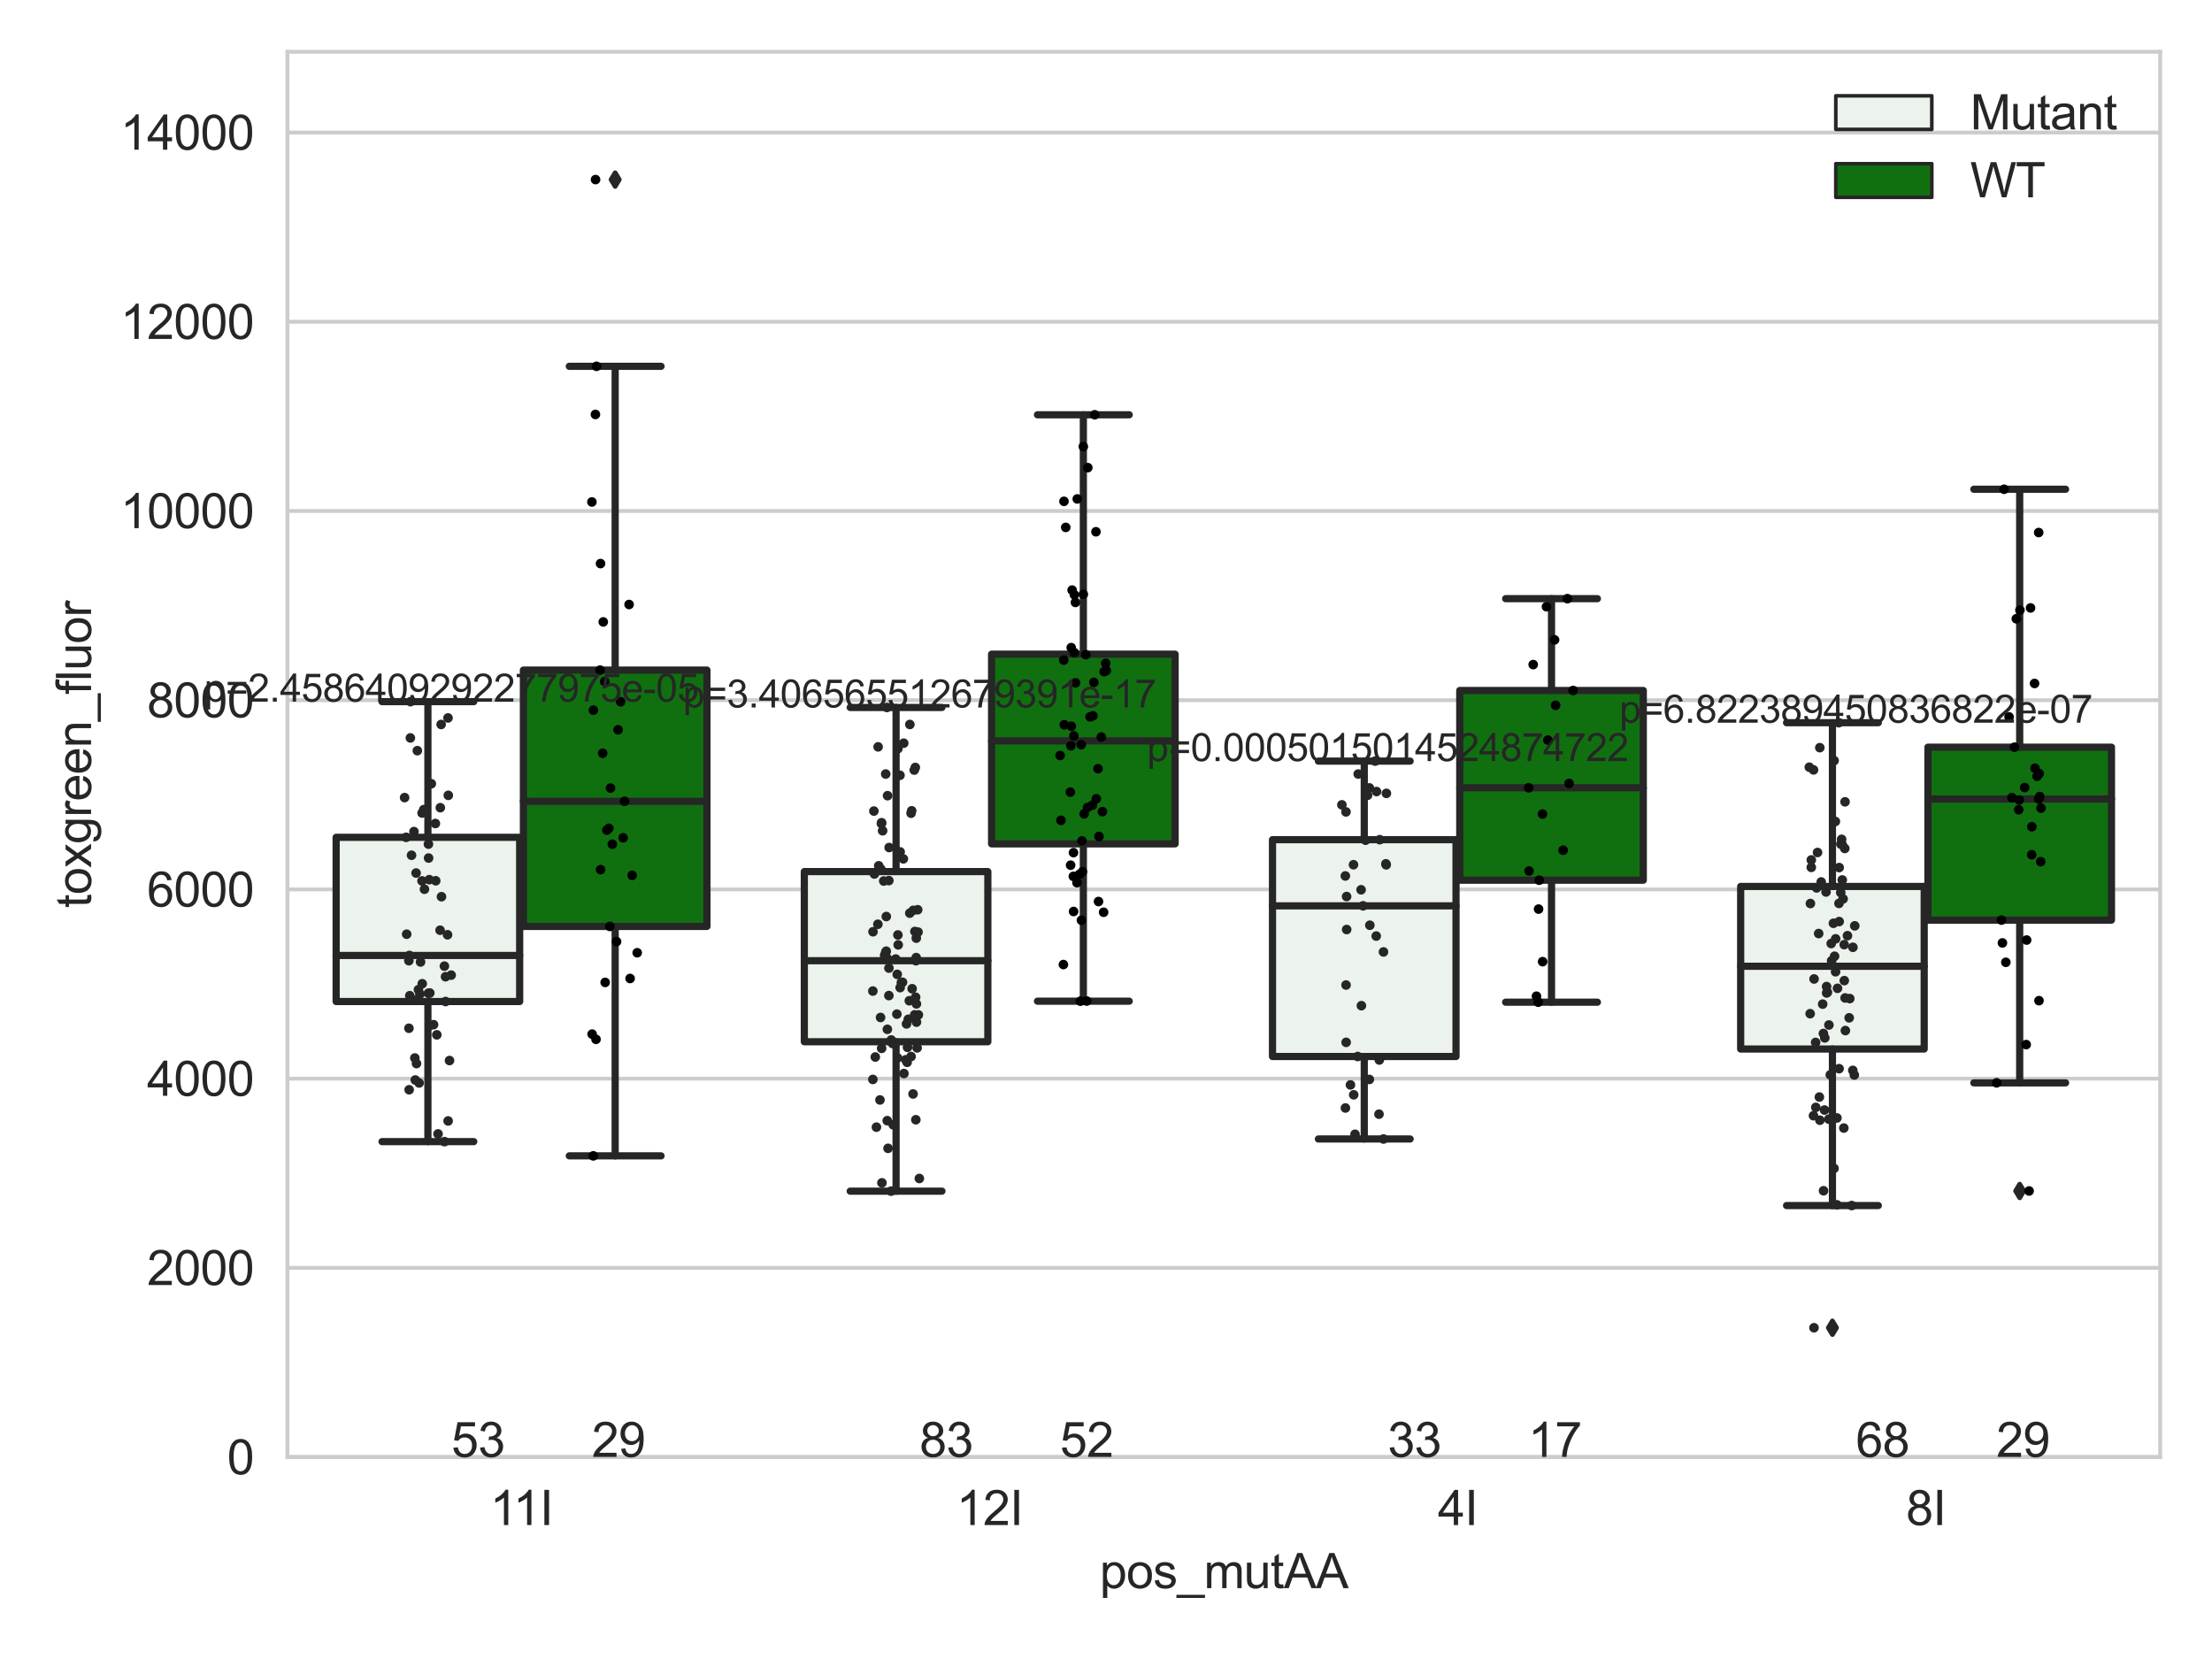 <?xml version="1.0" encoding="utf-8" standalone="no"?>
<!DOCTYPE svg PUBLIC "-//W3C//DTD SVG 1.1//EN"
  "http://www.w3.org/Graphics/SVG/1.1/DTD/svg11.dtd">
<svg xmlns:xlink="http://www.w3.org/1999/xlink" width="460.8pt" height="345.6pt" viewBox="0 0 460.8 345.6" xmlns="http://www.w3.org/2000/svg" version="1.1">
 <defs>
  <style type="text/css">*{stroke-linejoin: round; stroke-linecap: butt}</style>
 </defs>
 <g id="figure_1">
  <g id="patch_1">
   <path d="M 0 345.6 
L 460.8 345.6 
L 460.8 0 
L 0 0 
z
" style="fill: #ffffff"/>
  </g>
  <g id="axes_1">
   <g id="patch_2">
    <path d="M 59.881 303.539 
L 450 303.539 
L 450 10.8 
L 59.881 10.8 
z
" style="fill: #ffffff"/>
   </g>
   <g id="matplotlib.axis_1">
    <g id="xtick_1">
     <g id="text_1">
      <!-- 11I -->
      <g style="fill: #262626" transform="translate(102.065 317.697)scale(0.1 -0.1)">
       <defs>
        <path id="ArialMT-31" d="M 2384 0 
L 1822 0 
L 1822 3584 
Q 1619 3391 1289 3197 
Q 959 3003 697 2906 
L 697 3450 
Q 1169 3672 1522 3987 
Q 1875 4303 2022 4600 
L 2384 4600 
L 2384 0 
z
" transform="scale(0.016)"/>
        <path id="ArialMT-49" d="M 597 0 
L 597 4581 
L 1203 4581 
L 1203 0 
L 597 0 
z
" transform="scale(0.016)"/>
       </defs>
       <use xlink:href="#ArialMT-31"/>
       <use xlink:href="#ArialMT-31" x="48.24"/>
       <use xlink:href="#ArialMT-49" x="103.855"/>
      </g>
     </g>
    </g>
    <g id="xtick_2">
     <g id="text_2">
      <!-- 12I -->
      <g style="fill: #262626" transform="translate(199.226 317.697)scale(0.1 -0.1)">
       <defs>
        <path id="ArialMT-32" d="M 3222 541 
L 3222 0 
L 194 0 
Q 188 203 259 391 
Q 375 700 629 1000 
Q 884 1300 1366 1694 
Q 2113 2306 2375 2664 
Q 2638 3022 2638 3341 
Q 2638 3675 2398 3904 
Q 2159 4134 1775 4134 
Q 1369 4134 1125 3890 
Q 881 3647 878 3216 
L 300 3275 
Q 359 3922 746 4261 
Q 1134 4600 1788 4600 
Q 2447 4600 2831 4234 
Q 3216 3869 3216 3328 
Q 3216 3053 3103 2787 
Q 2991 2522 2730 2228 
Q 2469 1934 1863 1422 
Q 1356 997 1212 845 
Q 1069 694 975 541 
L 3222 541 
z
" transform="scale(0.016)"/>
       </defs>
       <use xlink:href="#ArialMT-31"/>
       <use xlink:href="#ArialMT-32" x="55.615"/>
       <use xlink:href="#ArialMT-49" x="111.23"/>
      </g>
     </g>
    </g>
    <g id="xtick_3">
     <g id="text_3">
      <!-- 4I -->
      <g style="fill: #262626" transform="translate(299.536 317.697)scale(0.1 -0.1)">
       <defs>
        <path id="ArialMT-34" d="M 2069 0 
L 2069 1097 
L 81 1097 
L 81 1613 
L 2172 4581 
L 2631 4581 
L 2631 1613 
L 3250 1613 
L 3250 1097 
L 2631 1097 
L 2631 0 
L 2069 0 
z
M 2069 1613 
L 2069 3678 
L 634 1613 
L 2069 1613 
z
" transform="scale(0.016)"/>
       </defs>
       <use xlink:href="#ArialMT-34"/>
       <use xlink:href="#ArialMT-49" x="55.615"/>
      </g>
     </g>
    </g>
    <g id="xtick_4">
     <g id="text_4">
      <!-- 8I -->
      <g style="fill: #262626" transform="translate(397.066 317.697)scale(0.1 -0.1)">
       <defs>
        <path id="ArialMT-38" d="M 1131 2484 
Q 781 2613 612 2850 
Q 444 3088 444 3419 
Q 444 3919 803 4259 
Q 1163 4600 1759 4600 
Q 2359 4600 2725 4251 
Q 3091 3903 3091 3403 
Q 3091 3084 2923 2848 
Q 2756 2613 2416 2484 
Q 2838 2347 3058 2040 
Q 3278 1734 3278 1309 
Q 3278 722 2862 322 
Q 2447 -78 1769 -78 
Q 1091 -78 675 323 
Q 259 725 259 1325 
Q 259 1772 486 2073 
Q 713 2375 1131 2484 
z
M 1019 3438 
Q 1019 3113 1228 2906 
Q 1438 2700 1772 2700 
Q 2097 2700 2305 2904 
Q 2513 3109 2513 3406 
Q 2513 3716 2298 3927 
Q 2084 4138 1766 4138 
Q 1444 4138 1231 3931 
Q 1019 3725 1019 3438 
z
M 838 1322 
Q 838 1081 952 856 
Q 1066 631 1291 507 
Q 1516 384 1775 384 
Q 2178 384 2440 643 
Q 2703 903 2703 1303 
Q 2703 1709 2433 1975 
Q 2163 2241 1756 2241 
Q 1359 2241 1098 1978 
Q 838 1716 838 1322 
z
" transform="scale(0.016)"/>
       </defs>
       <use xlink:href="#ArialMT-38"/>
       <use xlink:href="#ArialMT-49" x="55.615"/>
      </g>
     </g>
    </g>
    <g id="text_5">
     <!-- pos_mutAA -->
     <g style="fill: #262626" transform="translate(229.095 330.842)scale(0.1 -0.1)">
      <defs>
       <path id="ArialMT-70" d="M 422 -1272 
L 422 3319 
L 934 3319 
L 934 2888 
Q 1116 3141 1344 3267 
Q 1572 3394 1897 3394 
Q 2322 3394 2647 3175 
Q 2972 2956 3137 2557 
Q 3303 2159 3303 1684 
Q 3303 1175 3120 767 
Q 2938 359 2589 142 
Q 2241 -75 1856 -75 
Q 1575 -75 1351 44 
Q 1128 163 984 344 
L 984 -1272 
L 422 -1272 
z
M 931 1641 
Q 931 1000 1190 694 
Q 1450 388 1819 388 
Q 2194 388 2461 705 
Q 2728 1022 2728 1688 
Q 2728 2322 2467 2637 
Q 2206 2953 1844 2953 
Q 1484 2953 1207 2617 
Q 931 2281 931 1641 
z
" transform="scale(0.016)"/>
       <path id="ArialMT-6f" d="M 213 1659 
Q 213 2581 725 3025 
Q 1153 3394 1769 3394 
Q 2453 3394 2887 2945 
Q 3322 2497 3322 1706 
Q 3322 1066 3130 698 
Q 2938 331 2570 128 
Q 2203 -75 1769 -75 
Q 1072 -75 642 372 
Q 213 819 213 1659 
z
M 791 1659 
Q 791 1022 1069 705 
Q 1347 388 1769 388 
Q 2188 388 2466 706 
Q 2744 1025 2744 1678 
Q 2744 2294 2464 2611 
Q 2184 2928 1769 2928 
Q 1347 2928 1069 2612 
Q 791 2297 791 1659 
z
" transform="scale(0.016)"/>
       <path id="ArialMT-73" d="M 197 991 
L 753 1078 
Q 800 744 1014 566 
Q 1228 388 1613 388 
Q 2000 388 2187 545 
Q 2375 703 2375 916 
Q 2375 1106 2209 1216 
Q 2094 1291 1634 1406 
Q 1016 1563 777 1677 
Q 538 1791 414 1992 
Q 291 2194 291 2438 
Q 291 2659 392 2848 
Q 494 3038 669 3163 
Q 800 3259 1026 3326 
Q 1253 3394 1513 3394 
Q 1903 3394 2198 3281 
Q 2494 3169 2634 2976 
Q 2775 2784 2828 2463 
L 2278 2388 
Q 2241 2644 2061 2787 
Q 1881 2931 1553 2931 
Q 1166 2931 1000 2803 
Q 834 2675 834 2503 
Q 834 2394 903 2306 
Q 972 2216 1119 2156 
Q 1203 2125 1616 2013 
Q 2213 1853 2448 1751 
Q 2684 1650 2818 1456 
Q 2953 1263 2953 975 
Q 2953 694 2789 445 
Q 2625 197 2315 61 
Q 2006 -75 1616 -75 
Q 969 -75 630 194 
Q 291 463 197 991 
z
" transform="scale(0.016)"/>
       <path id="ArialMT-5f" d="M -97 -1272 
L -97 -866 
L 3631 -866 
L 3631 -1272 
L -97 -1272 
z
" transform="scale(0.016)"/>
       <path id="ArialMT-6d" d="M 422 0 
L 422 3319 
L 925 3319 
L 925 2853 
Q 1081 3097 1340 3245 
Q 1600 3394 1931 3394 
Q 2300 3394 2536 3241 
Q 2772 3088 2869 2813 
Q 3263 3394 3894 3394 
Q 4388 3394 4653 3120 
Q 4919 2847 4919 2278 
L 4919 0 
L 4359 0 
L 4359 2091 
Q 4359 2428 4304 2576 
Q 4250 2725 4106 2815 
Q 3963 2906 3769 2906 
Q 3419 2906 3187 2673 
Q 2956 2441 2956 1928 
L 2956 0 
L 2394 0 
L 2394 2156 
Q 2394 2531 2256 2718 
Q 2119 2906 1806 2906 
Q 1569 2906 1367 2781 
Q 1166 2656 1075 2415 
Q 984 2175 984 1722 
L 984 0 
L 422 0 
z
" transform="scale(0.016)"/>
       <path id="ArialMT-75" d="M 2597 0 
L 2597 488 
Q 2209 -75 1544 -75 
Q 1250 -75 995 37 
Q 741 150 617 320 
Q 494 491 444 738 
Q 409 903 409 1263 
L 409 3319 
L 972 3319 
L 972 1478 
Q 972 1038 1006 884 
Q 1059 663 1231 536 
Q 1403 409 1656 409 
Q 1909 409 2131 539 
Q 2353 669 2445 892 
Q 2538 1116 2538 1541 
L 2538 3319 
L 3100 3319 
L 3100 0 
L 2597 0 
z
" transform="scale(0.016)"/>
       <path id="ArialMT-74" d="M 1650 503 
L 1731 6 
Q 1494 -44 1306 -44 
Q 1000 -44 831 53 
Q 663 150 594 308 
Q 525 466 525 972 
L 525 2881 
L 113 2881 
L 113 3319 
L 525 3319 
L 525 4141 
L 1084 4478 
L 1084 3319 
L 1650 3319 
L 1650 2881 
L 1084 2881 
L 1084 941 
Q 1084 700 1114 631 
Q 1144 563 1211 522 
Q 1278 481 1403 481 
Q 1497 481 1650 503 
z
" transform="scale(0.016)"/>
       <path id="ArialMT-41" d="M -9 0 
L 1750 4581 
L 2403 4581 
L 4278 0 
L 3588 0 
L 3053 1388 
L 1138 1388 
L 634 0 
L -9 0 
z
M 1313 1881 
L 2866 1881 
L 2388 3150 
Q 2169 3728 2063 4100 
Q 1975 3659 1816 3225 
L 1313 1881 
z
" transform="scale(0.016)"/>
      </defs>
      <use xlink:href="#ArialMT-70"/>
      <use xlink:href="#ArialMT-6f" x="55.615"/>
      <use xlink:href="#ArialMT-73" x="111.23"/>
      <use xlink:href="#ArialMT-5f" x="161.23"/>
      <use xlink:href="#ArialMT-6d" x="216.846"/>
      <use xlink:href="#ArialMT-75" x="300.146"/>
      <use xlink:href="#ArialMT-74" x="355.762"/>
      <use xlink:href="#ArialMT-41" x="383.545"/>
      <use xlink:href="#ArialMT-41" x="450.244"/>
     </g>
    </g>
   </g>
   <g id="matplotlib.axis_2">
    <g id="ytick_1">
     <g id="line2d_1">
      <path d="M 59.881 303.539 
L 450 303.539 
" clip-path="url(#pe9e5ed1a45)" style="fill: none; stroke: #cccccc; stroke-width: 0.8; stroke-linecap: round"/>
     </g>
     <g id="text_6">
      <!-- 0 -->
      <g style="fill: #262626" transform="translate(47.32 307.118)scale(0.1 -0.1)">
       <defs>
        <path id="ArialMT-30" d="M 266 2259 
Q 266 3072 433 3567 
Q 600 4063 929 4331 
Q 1259 4600 1759 4600 
Q 2128 4600 2406 4451 
Q 2684 4303 2865 4023 
Q 3047 3744 3150 3342 
Q 3253 2941 3253 2259 
Q 3253 1453 3087 958 
Q 2922 463 2592 192 
Q 2263 -78 1759 -78 
Q 1097 -78 719 397 
Q 266 969 266 2259 
z
M 844 2259 
Q 844 1131 1108 757 
Q 1372 384 1759 384 
Q 2147 384 2411 759 
Q 2675 1134 2675 2259 
Q 2675 3391 2411 3762 
Q 2147 4134 1753 4134 
Q 1366 4134 1134 3806 
Q 844 3388 844 2259 
z
" transform="scale(0.016)"/>
       </defs>
       <use xlink:href="#ArialMT-30"/>
      </g>
     </g>
    </g>
    <g id="ytick_2">
     <g id="line2d_2">
      <path d="M 59.881 264.119 
L 450 264.119 
" clip-path="url(#pe9e5ed1a45)" style="fill: none; stroke: #cccccc; stroke-width: 0.8; stroke-linecap: round"/>
     </g>
     <g id="text_7">
      <!-- 2000 -->
      <g style="fill: #262626" transform="translate(30.637 267.698)scale(0.1 -0.1)">
       <use xlink:href="#ArialMT-32"/>
       <use xlink:href="#ArialMT-30" x="55.615"/>
       <use xlink:href="#ArialMT-30" x="111.23"/>
       <use xlink:href="#ArialMT-30" x="166.846"/>
      </g>
     </g>
    </g>
    <g id="ytick_3">
     <g id="line2d_3">
      <path d="M 59.881 224.7 
L 450 224.7 
" clip-path="url(#pe9e5ed1a45)" style="fill: none; stroke: #cccccc; stroke-width: 0.8; stroke-linecap: round"/>
     </g>
     <g id="text_8">
      <!-- 4000 -->
      <g style="fill: #262626" transform="translate(30.637 228.279)scale(0.1 -0.1)">
       <use xlink:href="#ArialMT-34"/>
       <use xlink:href="#ArialMT-30" x="55.615"/>
       <use xlink:href="#ArialMT-30" x="111.23"/>
       <use xlink:href="#ArialMT-30" x="166.846"/>
      </g>
     </g>
    </g>
    <g id="ytick_4">
     <g id="line2d_4">
      <path d="M 59.881 185.28 
L 450 185.28 
" clip-path="url(#pe9e5ed1a45)" style="fill: none; stroke: #cccccc; stroke-width: 0.8; stroke-linecap: round"/>
     </g>
     <g id="text_9">
      <!-- 6000 -->
      <g style="fill: #262626" transform="translate(30.637 188.859)scale(0.1 -0.1)">
       <defs>
        <path id="ArialMT-36" d="M 3184 3459 
L 2625 3416 
Q 2550 3747 2413 3897 
Q 2184 4138 1850 4138 
Q 1581 4138 1378 3988 
Q 1113 3794 959 3422 
Q 806 3050 800 2363 
Q 1003 2672 1297 2822 
Q 1591 2972 1913 2972 
Q 2475 2972 2870 2558 
Q 3266 2144 3266 1488 
Q 3266 1056 3080 686 
Q 2894 316 2569 119 
Q 2244 -78 1831 -78 
Q 1128 -78 684 439 
Q 241 956 241 2144 
Q 241 3472 731 4075 
Q 1159 4600 1884 4600 
Q 2425 4600 2770 4297 
Q 3116 3994 3184 3459 
z
M 888 1484 
Q 888 1194 1011 928 
Q 1134 663 1356 523 
Q 1578 384 1822 384 
Q 2178 384 2434 671 
Q 2691 959 2691 1453 
Q 2691 1928 2437 2201 
Q 2184 2475 1800 2475 
Q 1419 2475 1153 2201 
Q 888 1928 888 1484 
z
" transform="scale(0.016)"/>
       </defs>
       <use xlink:href="#ArialMT-36"/>
       <use xlink:href="#ArialMT-30" x="55.615"/>
       <use xlink:href="#ArialMT-30" x="111.23"/>
       <use xlink:href="#ArialMT-30" x="166.846"/>
      </g>
     </g>
    </g>
    <g id="ytick_5">
     <g id="line2d_5">
      <path d="M 59.881 145.861 
L 450 145.861 
" clip-path="url(#pe9e5ed1a45)" style="fill: none; stroke: #cccccc; stroke-width: 0.8; stroke-linecap: round"/>
     </g>
     <g id="text_10">
      <!-- 8000 -->
      <g style="fill: #262626" transform="translate(30.637 149.44)scale(0.1 -0.1)">
       <use xlink:href="#ArialMT-38"/>
       <use xlink:href="#ArialMT-30" x="55.615"/>
       <use xlink:href="#ArialMT-30" x="111.23"/>
       <use xlink:href="#ArialMT-30" x="166.846"/>
      </g>
     </g>
    </g>
    <g id="ytick_6">
     <g id="line2d_6">
      <path d="M 59.881 106.442 
L 450 106.442 
" clip-path="url(#pe9e5ed1a45)" style="fill: none; stroke: #cccccc; stroke-width: 0.8; stroke-linecap: round"/>
     </g>
     <g id="text_11">
      <!-- 10000 -->
      <g style="fill: #262626" transform="translate(25.077 110.021)scale(0.1 -0.1)">
       <use xlink:href="#ArialMT-31"/>
       <use xlink:href="#ArialMT-30" x="55.615"/>
       <use xlink:href="#ArialMT-30" x="111.23"/>
       <use xlink:href="#ArialMT-30" x="166.846"/>
       <use xlink:href="#ArialMT-30" x="222.461"/>
      </g>
     </g>
    </g>
    <g id="ytick_7">
     <g id="line2d_7">
      <path d="M 59.881 67.022 
L 450 67.022 
" clip-path="url(#pe9e5ed1a45)" style="fill: none; stroke: #cccccc; stroke-width: 0.8; stroke-linecap: round"/>
     </g>
     <g id="text_12">
      <!-- 12000 -->
      <g style="fill: #262626" transform="translate(25.077 70.601)scale(0.1 -0.1)">
       <use xlink:href="#ArialMT-31"/>
       <use xlink:href="#ArialMT-32" x="55.615"/>
       <use xlink:href="#ArialMT-30" x="111.23"/>
       <use xlink:href="#ArialMT-30" x="166.846"/>
       <use xlink:href="#ArialMT-30" x="222.461"/>
      </g>
     </g>
    </g>
    <g id="ytick_8">
     <g id="line2d_8">
      <path d="M 59.881 27.603 
L 450 27.603 
" clip-path="url(#pe9e5ed1a45)" style="fill: none; stroke: #cccccc; stroke-width: 0.8; stroke-linecap: round"/>
     </g>
     <g id="text_13">
      <!-- 14000 -->
      <g style="fill: #262626" transform="translate(25.077 31.182)scale(0.1 -0.1)">
       <use xlink:href="#ArialMT-31"/>
       <use xlink:href="#ArialMT-34" x="55.615"/>
       <use xlink:href="#ArialMT-30" x="111.23"/>
       <use xlink:href="#ArialMT-30" x="166.846"/>
       <use xlink:href="#ArialMT-30" x="222.461"/>
      </g>
     </g>
    </g>
    <g id="text_14">
     <!-- toxgreen_fluor -->
     <g style="fill: #262626" transform="translate(18.972 189.132)rotate(-90)scale(0.1 -0.1)">
      <defs>
       <path id="ArialMT-78" d="M 47 0 
L 1259 1725 
L 138 3319 
L 841 3319 
L 1350 2541 
Q 1494 2319 1581 2169 
Q 1719 2375 1834 2534 
L 2394 3319 
L 3066 3319 
L 1919 1756 
L 3153 0 
L 2463 0 
L 1781 1031 
L 1600 1309 
L 728 0 
L 47 0 
z
" transform="scale(0.016)"/>
       <path id="ArialMT-67" d="M 319 -275 
L 866 -356 
Q 900 -609 1056 -725 
Q 1266 -881 1628 -881 
Q 2019 -881 2231 -725 
Q 2444 -569 2519 -288 
Q 2563 -116 2559 434 
Q 2191 0 1641 0 
Q 956 0 581 494 
Q 206 988 206 1678 
Q 206 2153 378 2554 
Q 550 2956 876 3175 
Q 1203 3394 1644 3394 
Q 2231 3394 2613 2919 
L 2613 3319 
L 3131 3319 
L 3131 450 
Q 3131 -325 2973 -648 
Q 2816 -972 2473 -1159 
Q 2131 -1347 1631 -1347 
Q 1038 -1347 672 -1080 
Q 306 -813 319 -275 
z
M 784 1719 
Q 784 1066 1043 766 
Q 1303 466 1694 466 
Q 2081 466 2343 764 
Q 2606 1063 2606 1700 
Q 2606 2309 2336 2618 
Q 2066 2928 1684 2928 
Q 1309 2928 1046 2623 
Q 784 2319 784 1719 
z
" transform="scale(0.016)"/>
       <path id="ArialMT-72" d="M 416 0 
L 416 3319 
L 922 3319 
L 922 2816 
Q 1116 3169 1280 3281 
Q 1444 3394 1641 3394 
Q 1925 3394 2219 3213 
L 2025 2691 
Q 1819 2813 1613 2813 
Q 1428 2813 1281 2702 
Q 1134 2591 1072 2394 
Q 978 2094 978 1738 
L 978 0 
L 416 0 
z
" transform="scale(0.016)"/>
       <path id="ArialMT-65" d="M 2694 1069 
L 3275 997 
Q 3138 488 2766 206 
Q 2394 -75 1816 -75 
Q 1088 -75 661 373 
Q 234 822 234 1631 
Q 234 2469 665 2931 
Q 1097 3394 1784 3394 
Q 2450 3394 2872 2941 
Q 3294 2488 3294 1666 
Q 3294 1616 3291 1516 
L 816 1516 
Q 847 969 1125 678 
Q 1403 388 1819 388 
Q 2128 388 2347 550 
Q 2566 713 2694 1069 
z
M 847 1978 
L 2700 1978 
Q 2663 2397 2488 2606 
Q 2219 2931 1791 2931 
Q 1403 2931 1139 2672 
Q 875 2413 847 1978 
z
" transform="scale(0.016)"/>
       <path id="ArialMT-6e" d="M 422 0 
L 422 3319 
L 928 3319 
L 928 2847 
Q 1294 3394 1984 3394 
Q 2284 3394 2536 3286 
Q 2788 3178 2913 3003 
Q 3038 2828 3088 2588 
Q 3119 2431 3119 2041 
L 3119 0 
L 2556 0 
L 2556 2019 
Q 2556 2363 2490 2533 
Q 2425 2703 2258 2804 
Q 2091 2906 1866 2906 
Q 1506 2906 1245 2678 
Q 984 2450 984 1813 
L 984 0 
L 422 0 
z
" transform="scale(0.016)"/>
       <path id="ArialMT-66" d="M 556 0 
L 556 2881 
L 59 2881 
L 59 3319 
L 556 3319 
L 556 3672 
Q 556 4006 616 4169 
Q 697 4388 901 4523 
Q 1106 4659 1475 4659 
Q 1713 4659 2000 4603 
L 1916 4113 
Q 1741 4144 1584 4144 
Q 1328 4144 1222 4034 
Q 1116 3925 1116 3625 
L 1116 3319 
L 1763 3319 
L 1763 2881 
L 1116 2881 
L 1116 0 
L 556 0 
z
" transform="scale(0.016)"/>
       <path id="ArialMT-6c" d="M 409 0 
L 409 4581 
L 972 4581 
L 972 0 
L 409 0 
z
" transform="scale(0.016)"/>
      </defs>
      <use xlink:href="#ArialMT-74"/>
      <use xlink:href="#ArialMT-6f" x="27.783"/>
      <use xlink:href="#ArialMT-78" x="83.398"/>
      <use xlink:href="#ArialMT-67" x="133.398"/>
      <use xlink:href="#ArialMT-72" x="189.014"/>
      <use xlink:href="#ArialMT-65" x="222.314"/>
      <use xlink:href="#ArialMT-65" x="277.93"/>
      <use xlink:href="#ArialMT-6e" x="333.545"/>
      <use xlink:href="#ArialMT-5f" x="389.16"/>
      <use xlink:href="#ArialMT-66" x="444.775"/>
      <use xlink:href="#ArialMT-6c" x="472.559"/>
      <use xlink:href="#ArialMT-75" x="494.775"/>
      <use xlink:href="#ArialMT-6f" x="550.391"/>
      <use xlink:href="#ArialMT-72" x="606.006"/>
     </g>
    </g>
   </g>
   <g id="patch_3">
    <path d="M 70.024 208.637 
L 108.256 208.637 
L 108.256 174.432 
L 70.024 174.432 
L 70.024 208.637 
z
" clip-path="url(#pe9e5ed1a45)" style="fill: #ecf2ec; stroke: #262626; stroke-width: 1.5; stroke-linejoin: miter"/>
   </g>
   <g id="patch_4">
    <path d="M 109.036 192.991 
L 147.268 192.991 
L 147.268 139.592 
L 109.036 139.592 
L 109.036 192.991 
z
" clip-path="url(#pe9e5ed1a45)" style="fill: #107010; stroke: #262626; stroke-width: 1.5; stroke-linejoin: miter"/>
   </g>
   <g id="patch_5">
    <path d="M 167.554 217.018 
L 205.786 217.018 
L 205.786 181.567 
L 167.554 181.567 
L 167.554 217.018 
z
" clip-path="url(#pe9e5ed1a45)" style="fill: #ecf2ec; stroke: #262626; stroke-width: 1.5; stroke-linejoin: miter"/>
   </g>
   <g id="patch_6">
    <path d="M 206.566 175.787 
L 244.798 175.787 
L 244.798 136.277 
L 206.566 136.277 
L 206.566 175.787 
z
" clip-path="url(#pe9e5ed1a45)" style="fill: #107010; stroke: #262626; stroke-width: 1.5; stroke-linejoin: miter"/>
   </g>
   <g id="patch_7">
    <path d="M 265.084 220.089 
L 303.315 220.089 
L 303.315 174.922 
L 265.084 174.922 
L 265.084 220.089 
z
" clip-path="url(#pe9e5ed1a45)" style="fill: #ecf2ec; stroke: #262626; stroke-width: 1.5; stroke-linejoin: miter"/>
   </g>
   <g id="patch_8">
    <path d="M 304.096 183.363 
L 342.327 183.363 
L 342.327 143.839 
L 304.096 143.839 
L 304.096 183.363 
z
" clip-path="url(#pe9e5ed1a45)" style="fill: #107010; stroke: #262626; stroke-width: 1.5; stroke-linejoin: miter"/>
   </g>
   <g id="patch_9">
    <path d="M 362.613 218.528 
L 400.845 218.528 
L 400.845 184.659 
L 362.613 184.659 
L 362.613 218.528 
z
" clip-path="url(#pe9e5ed1a45)" style="fill: #ecf2ec; stroke: #262626; stroke-width: 1.5; stroke-linejoin: miter"/>
   </g>
   <g id="patch_10">
    <path d="M 401.625 191.676 
L 439.857 191.676 
L 439.857 155.653 
L 401.625 155.653 
L 401.625 191.676 
z
" clip-path="url(#pe9e5ed1a45)" style="fill: #107010; stroke: #262626; stroke-width: 1.5; stroke-linejoin: miter"/>
   </g>
   <g id="patch_11">
    <path d="M 108.646 303.539 
L 108.646 303.539 
L 108.646 303.539 
L 108.646 303.539 
z
" clip-path="url(#pe9e5ed1a45)" style="fill: #ecf2ec; stroke: #262626; stroke-width: 0.75; stroke-linejoin: miter"/>
   </g>
   <g id="patch_12">
    <path d="M 108.646 303.539 
L 108.646 303.539 
L 108.646 303.539 
L 108.646 303.539 
z
" clip-path="url(#pe9e5ed1a45)" style="fill: #107010; stroke: #262626; stroke-width: 0.75; stroke-linejoin: miter"/>
   </g>
   <g id="PathCollection_1"/>
   <g id="PathCollection_2"/>
   <g id="line2d_9">
    <path d="M 89.14 208.637 
L 89.14 237.823 
" clip-path="url(#pe9e5ed1a45)" style="fill: none; stroke: #262626; stroke-width: 1.5; stroke-linecap: round"/>
   </g>
   <g id="line2d_10">
    <path d="M 89.14 174.432 
L 89.14 146.167 
" clip-path="url(#pe9e5ed1a45)" style="fill: none; stroke: #262626; stroke-width: 1.5; stroke-linecap: round"/>
   </g>
   <g id="line2d_11">
    <path d="M 79.582 237.823 
L 98.698 237.823 
" clip-path="url(#pe9e5ed1a45)" style="fill: none; stroke: #262626; stroke-width: 1.5; stroke-linecap: round"/>
   </g>
   <g id="line2d_12">
    <path d="M 79.582 146.167 
L 98.698 146.167 
" clip-path="url(#pe9e5ed1a45)" style="fill: none; stroke: #262626; stroke-width: 1.5; stroke-linecap: round"/>
   </g>
   <g id="line2d_13"/>
   <g id="line2d_14">
    <path d="M 128.152 192.991 
L 128.152 240.787 
" clip-path="url(#pe9e5ed1a45)" style="fill: none; stroke: #262626; stroke-width: 1.5; stroke-linecap: round"/>
   </g>
   <g id="line2d_15">
    <path d="M 128.152 139.592 
L 128.152 76.308 
" clip-path="url(#pe9e5ed1a45)" style="fill: none; stroke: #262626; stroke-width: 1.5; stroke-linecap: round"/>
   </g>
   <g id="line2d_16">
    <path d="M 118.594 240.787 
L 137.71 240.787 
" clip-path="url(#pe9e5ed1a45)" style="fill: none; stroke: #262626; stroke-width: 1.5; stroke-linecap: round"/>
   </g>
   <g id="line2d_17">
    <path d="M 118.594 76.308 
L 137.71 76.308 
" clip-path="url(#pe9e5ed1a45)" style="fill: none; stroke: #262626; stroke-width: 1.5; stroke-linecap: round"/>
   </g>
   <g id="line2d_18">
    <defs>
     <path id="m841409be60" d="M -0 1.414 
L 0.849 0 
L 0 -1.414 
L -0.849 -0 
z
" style="stroke: #262626; stroke-linejoin: miter"/>
    </defs>
    <g clip-path="url(#pe9e5ed1a45)">
     <use xlink:href="#m841409be60" x="128.152" y="37.413" style="fill: #262626; stroke: #262626; stroke-linejoin: miter"/>
    </g>
   </g>
   <g id="line2d_19">
    <path d="M 186.67 217.018 
L 186.67 248.139 
" clip-path="url(#pe9e5ed1a45)" style="fill: none; stroke: #262626; stroke-width: 1.5; stroke-linecap: round"/>
   </g>
   <g id="line2d_20">
    <path d="M 186.67 181.567 
L 186.67 147.38 
" clip-path="url(#pe9e5ed1a45)" style="fill: none; stroke: #262626; stroke-width: 1.5; stroke-linecap: round"/>
   </g>
   <g id="line2d_21">
    <path d="M 177.112 248.139 
L 196.228 248.139 
" clip-path="url(#pe9e5ed1a45)" style="fill: none; stroke: #262626; stroke-width: 1.5; stroke-linecap: round"/>
   </g>
   <g id="line2d_22">
    <path d="M 177.112 147.38 
L 196.228 147.38 
" clip-path="url(#pe9e5ed1a45)" style="fill: none; stroke: #262626; stroke-width: 1.5; stroke-linecap: round"/>
   </g>
   <g id="line2d_23"/>
   <g id="line2d_24">
    <path d="M 225.682 175.787 
L 225.682 208.564 
" clip-path="url(#pe9e5ed1a45)" style="fill: none; stroke: #262626; stroke-width: 1.5; stroke-linecap: round"/>
   </g>
   <g id="line2d_25">
    <path d="M 225.682 136.277 
L 225.682 86.409 
" clip-path="url(#pe9e5ed1a45)" style="fill: none; stroke: #262626; stroke-width: 1.5; stroke-linecap: round"/>
   </g>
   <g id="line2d_26">
    <path d="M 216.124 208.564 
L 235.24 208.564 
" clip-path="url(#pe9e5ed1a45)" style="fill: none; stroke: #262626; stroke-width: 1.5; stroke-linecap: round"/>
   </g>
   <g id="line2d_27">
    <path d="M 216.124 86.409 
L 235.24 86.409 
" clip-path="url(#pe9e5ed1a45)" style="fill: none; stroke: #262626; stroke-width: 1.5; stroke-linecap: round"/>
   </g>
   <g id="line2d_28"/>
   <g id="line2d_29">
    <path d="M 284.2 220.089 
L 284.2 237.274 
" clip-path="url(#pe9e5ed1a45)" style="fill: none; stroke: #262626; stroke-width: 1.5; stroke-linecap: round"/>
   </g>
   <g id="line2d_30">
    <path d="M 284.2 174.922 
L 284.2 158.552 
" clip-path="url(#pe9e5ed1a45)" style="fill: none; stroke: #262626; stroke-width: 1.5; stroke-linecap: round"/>
   </g>
   <g id="line2d_31">
    <path d="M 274.642 237.274 
L 293.757 237.274 
" clip-path="url(#pe9e5ed1a45)" style="fill: none; stroke: #262626; stroke-width: 1.5; stroke-linecap: round"/>
   </g>
   <g id="line2d_32">
    <path d="M 274.642 158.552 
L 293.757 158.552 
" clip-path="url(#pe9e5ed1a45)" style="fill: none; stroke: #262626; stroke-width: 1.5; stroke-linecap: round"/>
   </g>
   <g id="line2d_33"/>
   <g id="line2d_34">
    <path d="M 323.211 183.363 
L 323.211 208.774 
" clip-path="url(#pe9e5ed1a45)" style="fill: none; stroke: #262626; stroke-width: 1.5; stroke-linecap: round"/>
   </g>
   <g id="line2d_35">
    <path d="M 323.211 143.839 
L 323.211 124.714 
" clip-path="url(#pe9e5ed1a45)" style="fill: none; stroke: #262626; stroke-width: 1.5; stroke-linecap: round"/>
   </g>
   <g id="line2d_36">
    <path d="M 313.653 208.774 
L 332.769 208.774 
" clip-path="url(#pe9e5ed1a45)" style="fill: none; stroke: #262626; stroke-width: 1.5; stroke-linecap: round"/>
   </g>
   <g id="line2d_37">
    <path d="M 313.653 124.714 
L 332.769 124.714 
" clip-path="url(#pe9e5ed1a45)" style="fill: none; stroke: #262626; stroke-width: 1.5; stroke-linecap: round"/>
   </g>
   <g id="line2d_38"/>
   <g id="line2d_39">
    <path d="M 381.729 218.528 
L 381.729 251.138 
" clip-path="url(#pe9e5ed1a45)" style="fill: none; stroke: #262626; stroke-width: 1.5; stroke-linecap: round"/>
   </g>
   <g id="line2d_40">
    <path d="M 381.729 184.659 
L 381.729 150.556 
" clip-path="url(#pe9e5ed1a45)" style="fill: none; stroke: #262626; stroke-width: 1.5; stroke-linecap: round"/>
   </g>
   <g id="line2d_41">
    <path d="M 372.171 251.138 
L 391.287 251.138 
" clip-path="url(#pe9e5ed1a45)" style="fill: none; stroke: #262626; stroke-width: 1.5; stroke-linecap: round"/>
   </g>
   <g id="line2d_42">
    <path d="M 372.171 150.556 
L 391.287 150.556 
" clip-path="url(#pe9e5ed1a45)" style="fill: none; stroke: #262626; stroke-width: 1.5; stroke-linecap: round"/>
   </g>
   <g id="line2d_43">
    <g clip-path="url(#pe9e5ed1a45)">
     <use xlink:href="#m841409be60" x="381.729" y="276.592" style="fill: #262626; stroke: #262626; stroke-linejoin: miter"/>
    </g>
   </g>
   <g id="line2d_44">
    <path d="M 420.741 191.676 
L 420.741 225.578 
" clip-path="url(#pe9e5ed1a45)" style="fill: none; stroke: #262626; stroke-width: 1.5; stroke-linecap: round"/>
   </g>
   <g id="line2d_45">
    <path d="M 420.741 155.653 
L 420.741 101.921 
" clip-path="url(#pe9e5ed1a45)" style="fill: none; stroke: #262626; stroke-width: 1.5; stroke-linecap: round"/>
   </g>
   <g id="line2d_46">
    <path d="M 411.183 225.578 
L 430.299 225.578 
" clip-path="url(#pe9e5ed1a45)" style="fill: none; stroke: #262626; stroke-width: 1.5; stroke-linecap: round"/>
   </g>
   <g id="line2d_47">
    <path d="M 411.183 101.921 
L 430.299 101.921 
" clip-path="url(#pe9e5ed1a45)" style="fill: none; stroke: #262626; stroke-width: 1.5; stroke-linecap: round"/>
   </g>
   <g id="line2d_48">
    <g clip-path="url(#pe9e5ed1a45)">
     <use xlink:href="#m841409be60" x="420.741" y="248.1" style="fill: #262626; stroke: #262626; stroke-linejoin: miter"/>
    </g>
   </g>
   <g id="line2d_49">
    <path d="M 70.024 199.038 
L 108.256 199.038 
" clip-path="url(#pe9e5ed1a45)" style="fill: none; stroke: #262626; stroke-width: 1.5; stroke-linecap: round"/>
   </g>
   <g id="line2d_50">
    <path d="M 109.036 166.929 
L 147.268 166.929 
" clip-path="url(#pe9e5ed1a45)" style="fill: none; stroke: #262626; stroke-width: 1.5; stroke-linecap: round"/>
   </g>
   <g id="line2d_51">
    <path d="M 167.554 200.14 
L 205.786 200.14 
" clip-path="url(#pe9e5ed1a45)" style="fill: none; stroke: #262626; stroke-width: 1.5; stroke-linecap: round"/>
   </g>
   <g id="line2d_52">
    <path d="M 206.566 154.347 
L 244.798 154.347 
" clip-path="url(#pe9e5ed1a45)" style="fill: none; stroke: #262626; stroke-width: 1.5; stroke-linecap: round"/>
   </g>
   <g id="line2d_53">
    <path d="M 265.084 188.702 
L 303.315 188.702 
" clip-path="url(#pe9e5ed1a45)" style="fill: none; stroke: #262626; stroke-width: 1.5; stroke-linecap: round"/>
   </g>
   <g id="line2d_54">
    <path d="M 304.096 164.105 
L 342.327 164.105 
" clip-path="url(#pe9e5ed1a45)" style="fill: none; stroke: #262626; stroke-width: 1.5; stroke-linecap: round"/>
   </g>
   <g id="line2d_55">
    <path d="M 362.613 201.288 
L 400.845 201.288 
" clip-path="url(#pe9e5ed1a45)" style="fill: none; stroke: #262626; stroke-width: 1.5; stroke-linecap: round"/>
   </g>
   <g id="line2d_56">
    <path d="M 401.625 166.447 
L 439.857 166.447 
" clip-path="url(#pe9e5ed1a45)" style="fill: none; stroke: #262626; stroke-width: 1.5; stroke-linecap: round"/>
   </g>
   <g id="patch_13">
    <path d="M 59.881 303.539 
L 59.881 10.8 
" style="fill: none; stroke: #cccccc; stroke-width: 0.8; stroke-linejoin: miter; stroke-linecap: square"/>
   </g>
   <g id="patch_14">
    <path d="M 450 303.539 
L 450 10.8 
" style="fill: none; stroke: #cccccc; stroke-width: 0.8; stroke-linejoin: miter; stroke-linecap: square"/>
   </g>
   <g id="patch_15">
    <path d="M 59.881 303.539 
L 450 303.539 
" style="fill: none; stroke: #cccccc; stroke-width: 0.8; stroke-linejoin: miter; stroke-linecap: square"/>
   </g>
   <g id="patch_16">
    <path d="M 59.881 10.8 
L 450 10.8 
" style="fill: none; stroke: #cccccc; stroke-width: 0.8; stroke-linejoin: miter; stroke-linecap: square"/>
   </g>
   <g id="PathCollection_3">
    <defs>
     <path id="C0_0_3d179dd437" d="M 0 1 
C 0.265 1 0.52 0.895 0.707 0.707 
C 0.895 0.52 1 0.265 1 -0 
C 1 -0.265 0.895 -0.52 0.707 -0.707 
C 0.52 -0.895 0.265 -1 0 -1 
C -0.265 -1 -0.52 -0.895 -0.707 -0.707 
C -0.895 -0.52 -1 -0.265 -1 0 
C -1 0.265 -0.895 0.52 -0.707 0.707 
C -0.52 0.895 -0.265 1 0 1 
z
"/>
    </defs>
    <g clip-path="url(#pe9e5ed1a45)">
     <use xlink:href="#C0_0_3d179dd437" x="87.929" y="169.366" style="fill: #262626"/>
    </g>
    <g clip-path="url(#pe9e5ed1a45)">
     <use xlink:href="#C0_0_3d179dd437" x="89.423" y="183.253" style="fill: #262626"/>
    </g>
    <g clip-path="url(#pe9e5ed1a45)">
     <use xlink:href="#C0_0_3d179dd437" x="92.597" y="237.823" style="fill: #262626"/>
    </g>
    <g clip-path="url(#pe9e5ed1a45)">
     <use xlink:href="#C0_0_3d179dd437" x="93.232" y="194.731" style="fill: #262626"/>
    </g>
    <g clip-path="url(#pe9e5ed1a45)">
     <use xlink:href="#C0_0_3d179dd437" x="86.938" y="156.378" style="fill: #262626"/>
    </g>
    <g clip-path="url(#pe9e5ed1a45)">
     <use xlink:href="#C0_0_3d179dd437" x="86.678" y="181.87" style="fill: #262626"/>
    </g>
    <g clip-path="url(#pe9e5ed1a45)">
     <use xlink:href="#C0_0_3d179dd437" x="91.727" y="168.258" style="fill: #262626"/>
    </g>
    <g clip-path="url(#pe9e5ed1a45)">
     <use xlink:href="#C0_0_3d179dd437" x="87.309" y="225.603" style="fill: #262626"/>
    </g>
    <g clip-path="url(#pe9e5ed1a45)">
     <use xlink:href="#C0_0_3d179dd437" x="87.915" y="183.509" style="fill: #262626"/>
    </g>
    <g clip-path="url(#pe9e5ed1a45)">
     <use xlink:href="#C0_0_3d179dd437" x="85.178" y="200.138" style="fill: #262626"/>
    </g>
    <g clip-path="url(#pe9e5ed1a45)">
     <use xlink:href="#C0_0_3d179dd437" x="91.678" y="193.782" style="fill: #262626"/>
    </g>
    <g clip-path="url(#pe9e5ed1a45)">
     <use xlink:href="#C0_0_3d179dd437" x="93.33" y="149.559" style="fill: #262626"/>
    </g>
    <g clip-path="url(#pe9e5ed1a45)">
     <use xlink:href="#C0_0_3d179dd437" x="90.696" y="171.55" style="fill: #262626"/>
    </g>
    <g clip-path="url(#pe9e5ed1a45)">
     <use xlink:href="#C0_0_3d179dd437" x="93.352" y="233.515" style="fill: #262626"/>
    </g>
    <g clip-path="url(#pe9e5ed1a45)">
     <use xlink:href="#C0_0_3d179dd437" x="92.818" y="203.472" style="fill: #262626"/>
    </g>
    <g clip-path="url(#pe9e5ed1a45)">
     <use xlink:href="#C0_0_3d179dd437" x="91.251" y="236.216" style="fill: #262626"/>
    </g>
    <g clip-path="url(#pe9e5ed1a45)">
     <use xlink:href="#C0_0_3d179dd437" x="87.609" y="200.394" style="fill: #262626"/>
    </g>
    <g clip-path="url(#pe9e5ed1a45)">
     <use xlink:href="#C0_0_3d179dd437" x="93.389" y="165.684" style="fill: #262626"/>
    </g>
    <g clip-path="url(#pe9e5ed1a45)">
     <use xlink:href="#C0_0_3d179dd437" x="86.237" y="173.236" style="fill: #262626"/>
    </g>
    <g clip-path="url(#pe9e5ed1a45)">
     <use xlink:href="#C0_0_3d179dd437" x="85.189" y="214.204" style="fill: #262626"/>
    </g>
    <g clip-path="url(#pe9e5ed1a45)">
     <use xlink:href="#C0_0_3d179dd437" x="85.367" y="207.421" style="fill: #262626"/>
    </g>
    <g clip-path="url(#pe9e5ed1a45)">
     <use xlink:href="#C0_0_3d179dd437" x="86.42" y="220.397" style="fill: #262626"/>
    </g>
    <g clip-path="url(#pe9e5ed1a45)">
     <use xlink:href="#C0_0_3d179dd437" x="87.473" y="207.101" style="fill: #262626"/>
    </g>
    <g clip-path="url(#pe9e5ed1a45)">
     <use xlink:href="#C0_0_3d179dd437" x="91.901" y="150.919" style="fill: #262626"/>
    </g>
    <g clip-path="url(#pe9e5ed1a45)">
     <use xlink:href="#C0_0_3d179dd437" x="90.771" y="183.48" style="fill: #262626"/>
    </g>
    <g clip-path="url(#pe9e5ed1a45)">
     <use xlink:href="#C0_0_3d179dd437" x="90.999" y="215.577" style="fill: #262626"/>
    </g>
    <g clip-path="url(#pe9e5ed1a45)">
     <use xlink:href="#C0_0_3d179dd437" x="84.286" y="166.152" style="fill: #262626"/>
    </g>
    <g clip-path="url(#pe9e5ed1a45)">
     <use xlink:href="#C0_0_3d179dd437" x="89.503" y="213.662" style="fill: #262626"/>
    </g>
    <g clip-path="url(#pe9e5ed1a45)">
     <use xlink:href="#C0_0_3d179dd437" x="89.252" y="175.851" style="fill: #262626"/>
    </g>
    <g clip-path="url(#pe9e5ed1a45)">
     <use xlink:href="#C0_0_3d179dd437" x="84.607" y="174.432" style="fill: #262626"/>
    </g>
    <g clip-path="url(#pe9e5ed1a45)">
     <use xlink:href="#C0_0_3d179dd437" x="89.854" y="163.271" style="fill: #262626"/>
    </g>
    <g clip-path="url(#pe9e5ed1a45)">
     <use xlink:href="#C0_0_3d179dd437" x="91.968" y="186.802" style="fill: #262626"/>
    </g>
    <g clip-path="url(#pe9e5ed1a45)">
     <use xlink:href="#C0_0_3d179dd437" x="84.717" y="194.612" style="fill: #262626"/>
    </g>
    <g clip-path="url(#pe9e5ed1a45)">
     <use xlink:href="#C0_0_3d179dd437" x="89.239" y="206.916" style="fill: #262626"/>
    </g>
    <g clip-path="url(#pe9e5ed1a45)">
     <use xlink:href="#C0_0_3d179dd437" x="86.765" y="221.563" style="fill: #262626"/>
    </g>
    <g clip-path="url(#pe9e5ed1a45)">
     <use xlink:href="#C0_0_3d179dd437" x="88.283" y="168.656" style="fill: #262626"/>
    </g>
    <g clip-path="url(#pe9e5ed1a45)">
     <use xlink:href="#C0_0_3d179dd437" x="89.283" y="178.747" style="fill: #262626"/>
    </g>
    <g clip-path="url(#pe9e5ed1a45)">
     <use xlink:href="#C0_0_3d179dd437" x="86.705" y="208.362" style="fill: #262626"/>
    </g>
    <g clip-path="url(#pe9e5ed1a45)">
     <use xlink:href="#C0_0_3d179dd437" x="92.818" y="208.637" style="fill: #262626"/>
    </g>
    <g clip-path="url(#pe9e5ed1a45)">
     <use xlink:href="#C0_0_3d179dd437" x="87.961" y="204.93" style="fill: #262626"/>
    </g>
    <g clip-path="url(#pe9e5ed1a45)">
     <use xlink:href="#C0_0_3d179dd437" x="90.316" y="213.458" style="fill: #262626"/>
    </g>
    <g clip-path="url(#pe9e5ed1a45)">
     <use xlink:href="#C0_0_3d179dd437" x="85.521" y="146.167" style="fill: #262626"/>
    </g>
    <g clip-path="url(#pe9e5ed1a45)">
     <use xlink:href="#C0_0_3d179dd437" x="89.539" y="206.862" style="fill: #262626"/>
    </g>
    <g clip-path="url(#pe9e5ed1a45)">
     <use xlink:href="#C0_0_3d179dd437" x="92.576" y="201.263" style="fill: #262626"/>
    </g>
    <g clip-path="url(#pe9e5ed1a45)">
     <use xlink:href="#C0_0_3d179dd437" x="88.421" y="185.246" style="fill: #262626"/>
    </g>
    <g clip-path="url(#pe9e5ed1a45)">
     <use xlink:href="#C0_0_3d179dd437" x="86.514" y="224.983" style="fill: #262626"/>
    </g>
    <g clip-path="url(#pe9e5ed1a45)">
     <use xlink:href="#C0_0_3d179dd437" x="93.982" y="203.138" style="fill: #262626"/>
    </g>
    <g clip-path="url(#pe9e5ed1a45)">
     <use xlink:href="#C0_0_3d179dd437" x="93.64" y="220.929" style="fill: #262626"/>
    </g>
    <g clip-path="url(#pe9e5ed1a45)">
     <use xlink:href="#C0_0_3d179dd437" x="85.234" y="227.018" style="fill: #262626"/>
    </g>
    <g clip-path="url(#pe9e5ed1a45)">
     <use xlink:href="#C0_0_3d179dd437" x="85.73" y="178.166" style="fill: #262626"/>
    </g>
    <g clip-path="url(#pe9e5ed1a45)">
     <use xlink:href="#C0_0_3d179dd437" x="85.281" y="199.038" style="fill: #262626"/>
    </g>
    <g clip-path="url(#pe9e5ed1a45)">
     <use xlink:href="#C0_0_3d179dd437" x="87.169" y="206.167" style="fill: #262626"/>
    </g>
    <g clip-path="url(#pe9e5ed1a45)">
     <use xlink:href="#C0_0_3d179dd437" x="85.486" y="153.724" style="fill: #262626"/>
    </g>
   </g>
   <g id="PathCollection_4">
    <defs>
     <path id="C1_0_49c74f8c57" d="M 0 1 
C 0.265 1 0.52 0.895 0.707 0.707 
C 0.895 0.52 1 0.265 1 -0 
C 1 -0.265 0.895 -0.52 0.707 -0.707 
C 0.52 -0.895 0.265 -1 0 -1 
C -0.265 -1 -0.52 -0.895 -0.707 -0.707 
C -0.895 -0.52 -1 -0.265 -1 0 
C -1 0.265 -0.895 0.52 -0.707 0.707 
C -0.52 0.895 -0.265 1 0 1 
z
"/>
    </defs>
    <g clip-path="url(#pe9e5ed1a45)">
     <use xlink:href="#C1_0_49c74f8c57" x="131.264" y="203.837"/>
    </g>
    <g clip-path="url(#pe9e5ed1a45)">
     <use xlink:href="#C1_0_49c74f8c57" x="126.827" y="172.552"/>
    </g>
    <g clip-path="url(#pe9e5ed1a45)">
     <use xlink:href="#C1_0_49c74f8c57" x="125.009" y="139.592"/>
    </g>
    <g clip-path="url(#pe9e5ed1a45)">
     <use xlink:href="#C1_0_49c74f8c57" x="127.554" y="175.871"/>
    </g>
    <g clip-path="url(#pe9e5ed1a45)">
     <use xlink:href="#C1_0_49c74f8c57" x="126.419" y="172.93"/>
    </g>
    <g clip-path="url(#pe9e5ed1a45)">
     <use xlink:href="#C1_0_49c74f8c57" x="124.066" y="37.413"/>
    </g>
    <g clip-path="url(#pe9e5ed1a45)">
     <use xlink:href="#C1_0_49c74f8c57" x="125.543" y="156.91"/>
    </g>
    <g clip-path="url(#pe9e5ed1a45)">
     <use xlink:href="#C1_0_49c74f8c57" x="129.812" y="174.528"/>
    </g>
    <g clip-path="url(#pe9e5ed1a45)">
     <use xlink:href="#C1_0_49c74f8c57" x="128.445" y="196.151"/>
    </g>
    <g clip-path="url(#pe9e5ed1a45)">
     <use xlink:href="#C1_0_49c74f8c57" x="127.179" y="164.17"/>
    </g>
    <g clip-path="url(#pe9e5ed1a45)">
     <use xlink:href="#C1_0_49c74f8c57" x="124.038" y="86.337"/>
    </g>
    <g clip-path="url(#pe9e5ed1a45)">
     <use xlink:href="#C1_0_49c74f8c57" x="129.29" y="146.179"/>
    </g>
    <g clip-path="url(#pe9e5ed1a45)">
     <use xlink:href="#C1_0_49c74f8c57" x="131.052" y="125.928"/>
    </g>
    <g clip-path="url(#pe9e5ed1a45)">
     <use xlink:href="#C1_0_49c74f8c57" x="123.304" y="104.568"/>
    </g>
    <g clip-path="url(#pe9e5ed1a45)">
     <use xlink:href="#C1_0_49c74f8c57" x="124.161" y="216.511"/>
    </g>
    <g clip-path="url(#pe9e5ed1a45)">
     <use xlink:href="#C1_0_49c74f8c57" x="124.266" y="76.308"/>
    </g>
    <g clip-path="url(#pe9e5ed1a45)">
     <use xlink:href="#C1_0_49c74f8c57" x="125.102" y="117.407"/>
    </g>
    <g clip-path="url(#pe9e5ed1a45)">
     <use xlink:href="#C1_0_49c74f8c57" x="127.043" y="192.991"/>
    </g>
    <g clip-path="url(#pe9e5ed1a45)">
     <use xlink:href="#C1_0_49c74f8c57" x="130.108" y="166.929"/>
    </g>
    <g clip-path="url(#pe9e5ed1a45)">
     <use xlink:href="#C1_0_49c74f8c57" x="131.697" y="182.347"/>
    </g>
    <g clip-path="url(#pe9e5ed1a45)">
     <use xlink:href="#C1_0_49c74f8c57" x="132.741" y="198.476"/>
    </g>
    <g clip-path="url(#pe9e5ed1a45)">
     <use xlink:href="#C1_0_49c74f8c57" x="123.592" y="240.787"/>
    </g>
    <g clip-path="url(#pe9e5ed1a45)">
     <use xlink:href="#C1_0_49c74f8c57" x="123.354" y="215.426"/>
    </g>
    <g clip-path="url(#pe9e5ed1a45)">
     <use xlink:href="#C1_0_49c74f8c57" x="125.671" y="129.558"/>
    </g>
    <g clip-path="url(#pe9e5ed1a45)">
     <use xlink:href="#C1_0_49c74f8c57" x="128.754" y="152.023"/>
    </g>
    <g clip-path="url(#pe9e5ed1a45)">
     <use xlink:href="#C1_0_49c74f8c57" x="125.971" y="141.973"/>
    </g>
    <g clip-path="url(#pe9e5ed1a45)">
     <use xlink:href="#C1_0_49c74f8c57" x="125.119" y="181.164"/>
    </g>
    <g clip-path="url(#pe9e5ed1a45)">
     <use xlink:href="#C1_0_49c74f8c57" x="126.066" y="204.654"/>
    </g>
    <g clip-path="url(#pe9e5ed1a45)">
     <use xlink:href="#C1_0_49c74f8c57" x="123.614" y="147.942"/>
    </g>
   </g>
   <g id="PathCollection_5">
    <defs>
     <path id="C2_0_f30ae1ff79" d="M 0 1 
C 0.265 1 0.52 0.895 0.707 0.707 
C 0.895 0.52 1 0.265 1 -0 
C 1 -0.265 0.895 -0.52 0.707 -0.707 
C 0.52 -0.895 0.265 -1 0 -1 
C -0.265 -1 -0.52 -0.895 -0.707 -0.707 
C -0.895 -0.52 -1 -0.265 -1 0 
C -1 0.265 -0.895 0.52 -0.707 0.707 
C -0.52 0.895 -0.265 1 0 1 
z
"/>
    </defs>
    <g clip-path="url(#pe9e5ed1a45)">
     <use xlink:href="#C2_0_f30ae1ff79" x="187.112" y="196.834" style="fill: #262626"/>
    </g>
    <g clip-path="url(#pe9e5ed1a45)">
     <use xlink:href="#C2_0_f30ae1ff79" x="191.316" y="211.415" style="fill: #262626"/>
    </g>
    <g clip-path="url(#pe9e5ed1a45)">
     <use xlink:href="#C2_0_f30ae1ff79" x="184.852" y="214.425" style="fill: #262626"/>
    </g>
    <g clip-path="url(#pe9e5ed1a45)">
     <use xlink:href="#C2_0_f30ae1ff79" x="188.845" y="213.297" style="fill: #262626"/>
    </g>
    <g clip-path="url(#pe9e5ed1a45)">
     <use xlink:href="#C2_0_f30ae1ff79" x="188.186" y="178.918" style="fill: #262626"/>
    </g>
    <g clip-path="url(#pe9e5ed1a45)">
     <use xlink:href="#C2_0_f30ae1ff79" x="184.881" y="199.691" style="fill: #262626"/>
    </g>
    <g clip-path="url(#pe9e5ed1a45)">
     <use xlink:href="#C2_0_f30ae1ff79" x="184.099" y="183.535" style="fill: #262626"/>
    </g>
    <g clip-path="url(#pe9e5ed1a45)">
     <use xlink:href="#C2_0_f30ae1ff79" x="185.624" y="248.139" style="fill: #262626"/>
    </g>
    <g clip-path="url(#pe9e5ed1a45)">
     <use xlink:href="#C2_0_f30ae1ff79" x="183.655" y="171.385" style="fill: #262626"/>
    </g>
    <g clip-path="url(#pe9e5ed1a45)">
     <use xlink:href="#C2_0_f30ae1ff79" x="185.953" y="217.387" style="fill: #262626"/>
    </g>
    <g clip-path="url(#pe9e5ed1a45)">
     <use xlink:href="#C2_0_f30ae1ff79" x="190.786" y="233.263" style="fill: #262626"/>
    </g>
    <g clip-path="url(#pe9e5ed1a45)">
     <use xlink:href="#C2_0_f30ae1ff79" x="190.922" y="212.93" style="fill: #262626"/>
    </g>
    <g clip-path="url(#pe9e5ed1a45)">
     <use xlink:href="#C2_0_f30ae1ff79" x="182.878" y="192.541" style="fill: #262626"/>
    </g>
    <g clip-path="url(#pe9e5ed1a45)">
     <use xlink:href="#C2_0_f30ae1ff79" x="184.504" y="198.39" style="fill: #262626"/>
    </g>
    <g clip-path="url(#pe9e5ed1a45)">
     <use xlink:href="#C2_0_f30ae1ff79" x="191.053" y="218.294" style="fill: #262626"/>
    </g>
    <g clip-path="url(#pe9e5ed1a45)">
     <use xlink:href="#C2_0_f30ae1ff79" x="185.668" y="216.649" style="fill: #262626"/>
    </g>
    <g clip-path="url(#pe9e5ed1a45)">
     <use xlink:href="#C2_0_f30ae1ff79" x="190.591" y="194.045" style="fill: #262626"/>
    </g>
    <g clip-path="url(#pe9e5ed1a45)">
     <use xlink:href="#C2_0_f30ae1ff79" x="189.53" y="190.228" style="fill: #262626"/>
    </g>
    <g clip-path="url(#pe9e5ed1a45)">
     <use xlink:href="#C2_0_f30ae1ff79" x="188.97" y="221.304" style="fill: #262626"/>
    </g>
    <g clip-path="url(#pe9e5ed1a45)">
     <use xlink:href="#C2_0_f30ae1ff79" x="187.049" y="194.77" style="fill: #262626"/>
    </g>
    <g clip-path="url(#pe9e5ed1a45)">
     <use xlink:href="#C2_0_f30ae1ff79" x="182.154" y="182.064" style="fill: #262626"/>
    </g>
    <g clip-path="url(#pe9e5ed1a45)">
     <use xlink:href="#C2_0_f30ae1ff79" x="190.674" y="159.878" style="fill: #262626"/>
    </g>
    <g clip-path="url(#pe9e5ed1a45)">
     <use xlink:href="#C2_0_f30ae1ff79" x="182.046" y="168.959" style="fill: #262626"/>
    </g>
    <g clip-path="url(#pe9e5ed1a45)">
     <use xlink:href="#C2_0_f30ae1ff79" x="185.223" y="176.557" style="fill: #262626"/>
    </g>
    <g clip-path="url(#pe9e5ed1a45)">
     <use xlink:href="#C2_0_f30ae1ff79" x="184.619" y="198.151" style="fill: #262626"/>
    </g>
    <g clip-path="url(#pe9e5ed1a45)">
     <use xlink:href="#C2_0_f30ae1ff79" x="190.862" y="199.482" style="fill: #262626"/>
    </g>
    <g clip-path="url(#pe9e5ed1a45)">
     <use xlink:href="#C2_0_f30ae1ff79" x="190.209" y="227.893" style="fill: #262626"/>
    </g>
    <g clip-path="url(#pe9e5ed1a45)">
     <use xlink:href="#C2_0_f30ae1ff79" x="190.883" y="195.431" style="fill: #262626"/>
    </g>
    <g clip-path="url(#pe9e5ed1a45)">
     <use xlink:href="#C2_0_f30ae1ff79" x="188.263" y="154.819" style="fill: #262626"/>
    </g>
    <g clip-path="url(#pe9e5ed1a45)">
     <use xlink:href="#C2_0_f30ae1ff79" x="186.071" y="234.316" style="fill: #262626"/>
    </g>
    <g clip-path="url(#pe9e5ed1a45)">
     <use xlink:href="#C2_0_f30ae1ff79" x="184.286" y="199.021" style="fill: #262626"/>
    </g>
    <g clip-path="url(#pe9e5ed1a45)">
     <use xlink:href="#C2_0_f30ae1ff79" x="188.015" y="204.624" style="fill: #262626"/>
    </g>
    <g clip-path="url(#pe9e5ed1a45)">
     <use xlink:href="#C2_0_f30ae1ff79" x="186.597" y="199.785" style="fill: #262626"/>
    </g>
    <g clip-path="url(#pe9e5ed1a45)">
     <use xlink:href="#C2_0_f30ae1ff79" x="187.516" y="177.464" style="fill: #262626"/>
    </g>
    <g clip-path="url(#pe9e5ed1a45)">
     <use xlink:href="#C2_0_f30ae1ff79" x="190.743" y="207.741" style="fill: #262626"/>
    </g>
    <g clip-path="url(#pe9e5ed1a45)">
     <use xlink:href="#C2_0_f30ae1ff79" x="183.055" y="180.358" style="fill: #262626"/>
    </g>
    <g clip-path="url(#pe9e5ed1a45)">
     <use xlink:href="#C2_0_f30ae1ff79" x="187.481" y="161.506" style="fill: #262626"/>
    </g>
    <g clip-path="url(#pe9e5ed1a45)">
     <use xlink:href="#C2_0_f30ae1ff79" x="190.806" y="200.14" style="fill: #262626"/>
    </g>
    <g clip-path="url(#pe9e5ed1a45)">
     <use xlink:href="#C2_0_f30ae1ff79" x="189.219" y="212.332" style="fill: #262626"/>
    </g>
    <g clip-path="url(#pe9e5ed1a45)">
     <use xlink:href="#C2_0_f30ae1ff79" x="190.908" y="209.127" style="fill: #262626"/>
    </g>
    <g clip-path="url(#pe9e5ed1a45)">
     <use xlink:href="#C2_0_f30ae1ff79" x="185.165" y="183.444" style="fill: #262626"/>
    </g>
    <g clip-path="url(#pe9e5ed1a45)">
     <use xlink:href="#C2_0_f30ae1ff79" x="191.174" y="189.518" style="fill: #262626"/>
    </g>
    <g clip-path="url(#pe9e5ed1a45)">
     <use xlink:href="#C2_0_f30ae1ff79" x="190.455" y="160.419" style="fill: #262626"/>
    </g>
    <g clip-path="url(#pe9e5ed1a45)">
     <use xlink:href="#C2_0_f30ae1ff79" x="183.66" y="218.392" style="fill: #262626"/>
    </g>
    <g clip-path="url(#pe9e5ed1a45)">
     <use xlink:href="#C2_0_f30ae1ff79" x="190.242" y="189.645" style="fill: #262626"/>
    </g>
    <g clip-path="url(#pe9e5ed1a45)">
     <use xlink:href="#C2_0_f30ae1ff79" x="184.994" y="239.221" style="fill: #262626"/>
    </g>
    <g clip-path="url(#pe9e5ed1a45)">
     <use xlink:href="#C2_0_f30ae1ff79" x="189.919" y="168.902" style="fill: #262626"/>
    </g>
    <g clip-path="url(#pe9e5ed1a45)">
     <use xlink:href="#C2_0_f30ae1ff79" x="181.867" y="194.103" style="fill: #262626"/>
    </g>
    <g clip-path="url(#pe9e5ed1a45)">
     <use xlink:href="#C2_0_f30ae1ff79" x="181.836" y="224.864" style="fill: #262626"/>
    </g>
    <g clip-path="url(#pe9e5ed1a45)">
     <use xlink:href="#C2_0_f30ae1ff79" x="185.18" y="201.672" style="fill: #262626"/>
    </g>
    <g clip-path="url(#pe9e5ed1a45)">
     <use xlink:href="#C2_0_f30ae1ff79" x="190.54" y="211.411" style="fill: #262626"/>
    </g>
    <g clip-path="url(#pe9e5ed1a45)">
     <use xlink:href="#C2_0_f30ae1ff79" x="187.768" y="204.679" style="fill: #262626"/>
    </g>
    <g clip-path="url(#pe9e5ed1a45)">
     <use xlink:href="#C2_0_f30ae1ff79" x="185.166" y="207.396" style="fill: #262626"/>
    </g>
    <g clip-path="url(#pe9e5ed1a45)">
     <use xlink:href="#C2_0_f30ae1ff79" x="183.313" y="229.139" style="fill: #262626"/>
    </g>
    <g clip-path="url(#pe9e5ed1a45)">
     <use xlink:href="#C2_0_f30ae1ff79" x="183.867" y="173.066" style="fill: #262626"/>
    </g>
    <g clip-path="url(#pe9e5ed1a45)">
     <use xlink:href="#C2_0_f30ae1ff79" x="191.518" y="245.5" style="fill: #262626"/>
    </g>
    <g clip-path="url(#pe9e5ed1a45)">
     <use xlink:href="#C2_0_f30ae1ff79" x="182.577" y="234.807" style="fill: #262626"/>
    </g>
    <g clip-path="url(#pe9e5ed1a45)">
     <use xlink:href="#C2_0_f30ae1ff79" x="187.054" y="155.97" style="fill: #262626"/>
    </g>
    <g clip-path="url(#pe9e5ed1a45)">
     <use xlink:href="#C2_0_f30ae1ff79" x="189.429" y="208.476" style="fill: #262626"/>
    </g>
    <g clip-path="url(#pe9e5ed1a45)">
     <use xlink:href="#C2_0_f30ae1ff79" x="182.928" y="155.584" style="fill: #262626"/>
    </g>
    <g clip-path="url(#pe9e5ed1a45)">
     <use xlink:href="#C2_0_f30ae1ff79" x="189.54" y="150.923" style="fill: #262626"/>
    </g>
    <g clip-path="url(#pe9e5ed1a45)">
     <use xlink:href="#C2_0_f30ae1ff79" x="186.911" y="202.977" style="fill: #262626"/>
    </g>
    <g clip-path="url(#pe9e5ed1a45)">
     <use xlink:href="#C2_0_f30ae1ff79" x="186.834" y="211.262" style="fill: #262626"/>
    </g>
    <g clip-path="url(#pe9e5ed1a45)">
     <use xlink:href="#C2_0_f30ae1ff79" x="189.791" y="169.407" style="fill: #262626"/>
    </g>
    <g clip-path="url(#pe9e5ed1a45)">
     <use xlink:href="#C2_0_f30ae1ff79" x="187.515" y="205.741" style="fill: #262626"/>
    </g>
    <g clip-path="url(#pe9e5ed1a45)">
     <use xlink:href="#C2_0_f30ae1ff79" x="184.634" y="190.931" style="fill: #262626"/>
    </g>
    <g clip-path="url(#pe9e5ed1a45)">
     <use xlink:href="#C2_0_f30ae1ff79" x="183.435" y="211.957" style="fill: #262626"/>
    </g>
    <g clip-path="url(#pe9e5ed1a45)">
     <use xlink:href="#C2_0_f30ae1ff79" x="184.51" y="161.244" style="fill: #262626"/>
    </g>
    <g clip-path="url(#pe9e5ed1a45)">
     <use xlink:href="#C2_0_f30ae1ff79" x="184.764" y="147.38" style="fill: #262626"/>
    </g>
    <g clip-path="url(#pe9e5ed1a45)">
     <use xlink:href="#C2_0_f30ae1ff79" x="191.246" y="194.169" style="fill: #262626"/>
    </g>
    <g clip-path="url(#pe9e5ed1a45)">
     <use xlink:href="#C2_0_f30ae1ff79" x="182.34" y="220.194" style="fill: #262626"/>
    </g>
    <g clip-path="url(#pe9e5ed1a45)">
     <use xlink:href="#C2_0_f30ae1ff79" x="183.723" y="246.407" style="fill: #262626"/>
    </g>
    <g clip-path="url(#pe9e5ed1a45)">
     <use xlink:href="#C2_0_f30ae1ff79" x="184.827" y="233.454" style="fill: #262626"/>
    </g>
    <g clip-path="url(#pe9e5ed1a45)">
     <use xlink:href="#C2_0_f30ae1ff79" x="183.61" y="171.565" style="fill: #262626"/>
    </g>
    <g clip-path="url(#pe9e5ed1a45)">
     <use xlink:href="#C2_0_f30ae1ff79" x="181.835" y="206.456" style="fill: #262626"/>
    </g>
    <g clip-path="url(#pe9e5ed1a45)">
     <use xlink:href="#C2_0_f30ae1ff79" x="184.898" y="165.755" style="fill: #262626"/>
    </g>
    <g clip-path="url(#pe9e5ed1a45)">
     <use xlink:href="#C2_0_f30ae1ff79" x="190.012" y="205.97" style="fill: #262626"/>
    </g>
    <g clip-path="url(#pe9e5ed1a45)">
     <use xlink:href="#C2_0_f30ae1ff79" x="183.509" y="181.07" style="fill: #262626"/>
    </g>
    <g clip-path="url(#pe9e5ed1a45)">
     <use xlink:href="#C2_0_f30ae1ff79" x="188.692" y="220.771" style="fill: #262626"/>
    </g>
    <g clip-path="url(#pe9e5ed1a45)">
     <use xlink:href="#C2_0_f30ae1ff79" x="189.795" y="220.093" style="fill: #262626"/>
    </g>
    <g clip-path="url(#pe9e5ed1a45)">
     <use xlink:href="#C2_0_f30ae1ff79" x="186.984" y="220.388" style="fill: #262626"/>
    </g>
    <g clip-path="url(#pe9e5ed1a45)">
     <use xlink:href="#C2_0_f30ae1ff79" x="188.307" y="223.634" style="fill: #262626"/>
    </g>
    <g clip-path="url(#pe9e5ed1a45)">
     <use xlink:href="#C2_0_f30ae1ff79" x="189.048" y="218.184" style="fill: #262626"/>
    </g>
   </g>
   <g id="PathCollection_6">
    <defs>
     <path id="C3_0_66a1219d4c" d="M 0 1 
C 0.265 1 0.52 0.895 0.707 0.707 
C 0.895 0.52 1 0.265 1 -0 
C 1 -0.265 0.895 -0.52 0.707 -0.707 
C 0.52 -0.895 0.265 -1 0 -1 
C -0.265 -1 -0.52 -0.895 -0.707 -0.707 
C -0.895 -0.52 -1 -0.265 -1 0 
C -1 0.265 -0.895 0.52 -0.707 0.707 
C -0.52 0.895 -0.265 1 0 1 
z
"/>
    </defs>
    <g clip-path="url(#pe9e5ed1a45)">
     <use xlink:href="#C3_0_66a1219d4c" x="226.18" y="136.385"/>
    </g>
    <g clip-path="url(#pe9e5ed1a45)">
     <use xlink:href="#C3_0_66a1219d4c" x="224.056" y="142.247"/>
    </g>
    <g clip-path="url(#pe9e5ed1a45)">
     <use xlink:href="#C3_0_66a1219d4c" x="224.858" y="182.143"/>
    </g>
    <g clip-path="url(#pe9e5ed1a45)">
     <use xlink:href="#C3_0_66a1219d4c" x="224.036" y="125.498"/>
    </g>
    <g clip-path="url(#pe9e5ed1a45)">
     <use xlink:href="#C3_0_66a1219d4c" x="225.286" y="191.706"/>
    </g>
    <g clip-path="url(#pe9e5ed1a45)">
     <use xlink:href="#C3_0_66a1219d4c" x="230.011" y="139.918"/>
    </g>
    <g clip-path="url(#pe9e5ed1a45)">
     <use xlink:href="#C3_0_66a1219d4c" x="223.82" y="123.914"/>
    </g>
    <g clip-path="url(#pe9e5ed1a45)">
     <use xlink:href="#C3_0_66a1219d4c" x="225.068" y="208.564"/>
    </g>
    <g clip-path="url(#pe9e5ed1a45)">
     <use xlink:href="#C3_0_66a1219d4c" x="222.012" y="109.863"/>
    </g>
    <g clip-path="url(#pe9e5ed1a45)">
     <use xlink:href="#C3_0_66a1219d4c" x="221.591" y="137.513"/>
    </g>
    <g clip-path="url(#pe9e5ed1a45)">
     <use xlink:href="#C3_0_66a1219d4c" x="228.382" y="166.399"/>
    </g>
    <g clip-path="url(#pe9e5ed1a45)">
     <use xlink:href="#C3_0_66a1219d4c" x="228.309" y="110.778"/>
    </g>
    <g clip-path="url(#pe9e5ed1a45)">
     <use xlink:href="#C3_0_66a1219d4c" x="229.428" y="153.545"/>
    </g>
    <g clip-path="url(#pe9e5ed1a45)">
     <use xlink:href="#C3_0_66a1219d4c" x="227.88" y="142.147"/>
    </g>
    <g clip-path="url(#pe9e5ed1a45)">
     <use xlink:href="#C3_0_66a1219d4c" x="225.68" y="123.803"/>
    </g>
    <g clip-path="url(#pe9e5ed1a45)">
     <use xlink:href="#C3_0_66a1219d4c" x="230.465" y="139.686"/>
    </g>
    <g clip-path="url(#pe9e5ed1a45)">
     <use xlink:href="#C3_0_66a1219d4c" x="229.903" y="190.04"/>
    </g>
    <g clip-path="url(#pe9e5ed1a45)">
     <use xlink:href="#C3_0_66a1219d4c" x="227.569" y="167.737"/>
    </g>
    <g clip-path="url(#pe9e5ed1a45)">
     <use xlink:href="#C3_0_66a1219d4c" x="225.396" y="175.177"/>
    </g>
    <g clip-path="url(#pe9e5ed1a45)">
     <use xlink:href="#C3_0_66a1219d4c" x="220.843" y="157.379"/>
    </g>
    <g clip-path="url(#pe9e5ed1a45)">
     <use xlink:href="#C3_0_66a1219d4c" x="223.63" y="177.619"/>
    </g>
    <g clip-path="url(#pe9e5ed1a45)">
     <use xlink:href="#C3_0_66a1219d4c" x="221.647" y="104.439"/>
    </g>
    <g clip-path="url(#pe9e5ed1a45)">
     <use xlink:href="#C3_0_66a1219d4c" x="223.176" y="151.293"/>
    </g>
    <g clip-path="url(#pe9e5ed1a45)">
     <use xlink:href="#C3_0_66a1219d4c" x="221.528" y="200.936"/>
    </g>
    <g clip-path="url(#pe9e5ed1a45)">
     <use xlink:href="#C3_0_66a1219d4c" x="225.497" y="181.599"/>
    </g>
    <g clip-path="url(#pe9e5ed1a45)">
     <use xlink:href="#C3_0_66a1219d4c" x="224.359" y="183.883"/>
    </g>
    <g clip-path="url(#pe9e5ed1a45)">
     <use xlink:href="#C3_0_66a1219d4c" x="225.853" y="169.538"/>
    </g>
    <g clip-path="url(#pe9e5ed1a45)">
     <use xlink:href="#C3_0_66a1219d4c" x="223.342" y="122.929"/>
    </g>
    <g clip-path="url(#pe9e5ed1a45)">
     <use xlink:href="#C3_0_66a1219d4c" x="221.02" y="170.889"/>
    </g>
    <g clip-path="url(#pe9e5ed1a45)">
     <use xlink:href="#C3_0_66a1219d4c" x="224.416" y="103.934"/>
    </g>
    <g clip-path="url(#pe9e5ed1a45)">
     <use xlink:href="#C3_0_66a1219d4c" x="225.236" y="155.15"/>
    </g>
    <g clip-path="url(#pe9e5ed1a45)">
     <use xlink:href="#C3_0_66a1219d4c" x="226.61" y="97.419"/>
    </g>
    <g clip-path="url(#pe9e5ed1a45)">
     <use xlink:href="#C3_0_66a1219d4c" x="223.596" y="182.567"/>
    </g>
    <g clip-path="url(#pe9e5ed1a45)">
     <use xlink:href="#C3_0_66a1219d4c" x="226.552" y="168.217"/>
    </g>
    <g clip-path="url(#pe9e5ed1a45)">
     <use xlink:href="#C3_0_66a1219d4c" x="227.683" y="149.121"/>
    </g>
    <g clip-path="url(#pe9e5ed1a45)">
     <use xlink:href="#C3_0_66a1219d4c" x="228.93" y="174.247"/>
    </g>
    <g clip-path="url(#pe9e5ed1a45)">
     <use xlink:href="#C3_0_66a1219d4c" x="230.334" y="138.178"/>
    </g>
    <g clip-path="url(#pe9e5ed1a45)">
     <use xlink:href="#C3_0_66a1219d4c" x="223.089" y="155.365"/>
    </g>
    <g clip-path="url(#pe9e5ed1a45)">
     <use xlink:href="#C3_0_66a1219d4c" x="228.841" y="187.805"/>
    </g>
    <g clip-path="url(#pe9e5ed1a45)">
     <use xlink:href="#C3_0_66a1219d4c" x="228.736" y="160.133"/>
    </g>
    <g clip-path="url(#pe9e5ed1a45)">
     <use xlink:href="#C3_0_66a1219d4c" x="225.677" y="93.029"/>
    </g>
    <g clip-path="url(#pe9e5ed1a45)">
     <use xlink:href="#C3_0_66a1219d4c" x="221.717" y="150.983"/>
    </g>
    <g clip-path="url(#pe9e5ed1a45)">
     <use xlink:href="#C3_0_66a1219d4c" x="228.058" y="86.409"/>
    </g>
    <g clip-path="url(#pe9e5ed1a45)">
     <use xlink:href="#C3_0_66a1219d4c" x="223.029" y="180.231"/>
    </g>
    <g clip-path="url(#pe9e5ed1a45)">
     <use xlink:href="#C3_0_66a1219d4c" x="229.652" y="169.072"/>
    </g>
    <g clip-path="url(#pe9e5ed1a45)">
     <use xlink:href="#C3_0_66a1219d4c" x="222.965" y="165.023"/>
    </g>
    <g clip-path="url(#pe9e5ed1a45)">
     <use xlink:href="#C3_0_66a1219d4c" x="223.794" y="135.953"/>
    </g>
    <g clip-path="url(#pe9e5ed1a45)">
     <use xlink:href="#C3_0_66a1219d4c" x="223.647" y="189.878"/>
    </g>
    <g clip-path="url(#pe9e5ed1a45)">
     <use xlink:href="#C3_0_66a1219d4c" x="226.378" y="208.534"/>
    </g>
    <g clip-path="url(#pe9e5ed1a45)">
     <use xlink:href="#C3_0_66a1219d4c" x="223.153" y="134.912"/>
    </g>
    <g clip-path="url(#pe9e5ed1a45)">
     <use xlink:href="#C3_0_66a1219d4c" x="223.711" y="153.294"/>
    </g>
    <g clip-path="url(#pe9e5ed1a45)">
     <use xlink:href="#C3_0_66a1219d4c" x="227.078" y="149.328"/>
    </g>
   </g>
   <g id="PathCollection_7">
    <defs>
     <path id="C4_0_76b99587d2" d="M 0 1 
C 0.265 1 0.52 0.895 0.707 0.707 
C 0.895 0.52 1 0.265 1 -0 
C 1 -0.265 0.895 -0.52 0.707 -0.707 
C 0.52 -0.895 0.265 -1 0 -1 
C -0.265 -1 -0.52 -0.895 -0.707 -0.707 
C -0.895 -0.52 -1 -0.265 -1 0 
C -1 0.265 -0.895 0.52 -0.707 0.707 
C -0.52 0.895 -0.265 1 0 1 
z
"/>
    </defs>
    <g clip-path="url(#pe9e5ed1a45)">
     <use xlink:href="#C4_0_76b99587d2" x="283.96" y="188.702" style="fill: #262626"/>
    </g>
    <g clip-path="url(#pe9e5ed1a45)">
     <use xlink:href="#C4_0_76b99587d2" x="288.205" y="198.303" style="fill: #262626"/>
    </g>
    <g clip-path="url(#pe9e5ed1a45)">
     <use xlink:href="#C4_0_76b99587d2" x="284.476" y="175.031" style="fill: #262626"/>
    </g>
    <g clip-path="url(#pe9e5ed1a45)">
     <use xlink:href="#C4_0_76b99587d2" x="282.834" y="220.089" style="fill: #262626"/>
    </g>
    <g clip-path="url(#pe9e5ed1a45)">
     <use xlink:href="#C4_0_76b99587d2" x="279.538" y="167.662" style="fill: #262626"/>
    </g>
    <g clip-path="url(#pe9e5ed1a45)">
     <use xlink:href="#C4_0_76b99587d2" x="287.273" y="232.104" style="fill: #262626"/>
    </g>
    <g clip-path="url(#pe9e5ed1a45)">
     <use xlink:href="#C4_0_76b99587d2" x="283.609" y="209.499" style="fill: #262626"/>
    </g>
    <g clip-path="url(#pe9e5ed1a45)">
     <use xlink:href="#C4_0_76b99587d2" x="284.887" y="165.672" style="fill: #262626"/>
    </g>
    <g clip-path="url(#pe9e5ed1a45)">
     <use xlink:href="#C4_0_76b99587d2" x="285.26" y="224.866" style="fill: #262626"/>
    </g>
    <g clip-path="url(#pe9e5ed1a45)">
     <use xlink:href="#C4_0_76b99587d2" x="280.258" y="182.477" style="fill: #262626"/>
    </g>
    <g clip-path="url(#pe9e5ed1a45)">
     <use xlink:href="#C4_0_76b99587d2" x="283.542" y="185.355" style="fill: #262626"/>
    </g>
    <g clip-path="url(#pe9e5ed1a45)">
     <use xlink:href="#C4_0_76b99587d2" x="287.428" y="174.922" style="fill: #262626"/>
    </g>
    <g clip-path="url(#pe9e5ed1a45)">
     <use xlink:href="#C4_0_76b99587d2" x="285.364" y="192.745" style="fill: #262626"/>
    </g>
    <g clip-path="url(#pe9e5ed1a45)">
     <use xlink:href="#C4_0_76b99587d2" x="282.281" y="236.287" style="fill: #262626"/>
    </g>
    <g clip-path="url(#pe9e5ed1a45)">
     <use xlink:href="#C4_0_76b99587d2" x="288.813" y="165.274" style="fill: #262626"/>
    </g>
    <g clip-path="url(#pe9e5ed1a45)">
     <use xlink:href="#C4_0_76b99587d2" x="282.94" y="161.243" style="fill: #262626"/>
    </g>
    <g clip-path="url(#pe9e5ed1a45)">
     <use xlink:href="#C4_0_76b99587d2" x="280.535" y="193.636" style="fill: #262626"/>
    </g>
    <g clip-path="url(#pe9e5ed1a45)">
     <use xlink:href="#C4_0_76b99587d2" x="286.759" y="164.895" style="fill: #262626"/>
    </g>
    <g clip-path="url(#pe9e5ed1a45)">
     <use xlink:href="#C4_0_76b99587d2" x="281.325" y="226.003" style="fill: #262626"/>
    </g>
    <g clip-path="url(#pe9e5ed1a45)">
     <use xlink:href="#C4_0_76b99587d2" x="280.394" y="169.133" style="fill: #262626"/>
    </g>
    <g clip-path="url(#pe9e5ed1a45)">
     <use xlink:href="#C4_0_76b99587d2" x="286.474" y="158.552" style="fill: #262626"/>
    </g>
    <g clip-path="url(#pe9e5ed1a45)">
     <use xlink:href="#C4_0_76b99587d2" x="288.706" y="179.946" style="fill: #262626"/>
    </g>
    <g clip-path="url(#pe9e5ed1a45)">
     <use xlink:href="#C4_0_76b99587d2" x="281.96" y="180.139" style="fill: #262626"/>
    </g>
    <g clip-path="url(#pe9e5ed1a45)">
     <use xlink:href="#C4_0_76b99587d2" x="280.275" y="230.814" style="fill: #262626"/>
    </g>
    <g clip-path="url(#pe9e5ed1a45)">
     <use xlink:href="#C4_0_76b99587d2" x="286.692" y="195.001" style="fill: #262626"/>
    </g>
    <g clip-path="url(#pe9e5ed1a45)">
     <use xlink:href="#C4_0_76b99587d2" x="285.27" y="164.132" style="fill: #262626"/>
    </g>
    <g clip-path="url(#pe9e5ed1a45)">
     <use xlink:href="#C4_0_76b99587d2" x="287.337" y="220.817" style="fill: #262626"/>
    </g>
    <g clip-path="url(#pe9e5ed1a45)">
     <use xlink:href="#C4_0_76b99587d2" x="280.426" y="217.14" style="fill: #262626"/>
    </g>
    <g clip-path="url(#pe9e5ed1a45)">
     <use xlink:href="#C4_0_76b99587d2" x="280.522" y="186.762" style="fill: #262626"/>
    </g>
    <g clip-path="url(#pe9e5ed1a45)">
     <use xlink:href="#C4_0_76b99587d2" x="288.211" y="237.274" style="fill: #262626"/>
    </g>
    <g clip-path="url(#pe9e5ed1a45)">
     <use xlink:href="#C4_0_76b99587d2" x="280.406" y="205.197" style="fill: #262626"/>
    </g>
    <g clip-path="url(#pe9e5ed1a45)">
     <use xlink:href="#C4_0_76b99587d2" x="288.774" y="180.161" style="fill: #262626"/>
    </g>
    <g clip-path="url(#pe9e5ed1a45)">
     <use xlink:href="#C4_0_76b99587d2" x="282.005" y="228.07" style="fill: #262626"/>
    </g>
   </g>
   <g id="PathCollection_8">
    <defs>
     <path id="C5_0_76ac03f876" d="M 0 1 
C 0.265 1 0.52 0.895 0.707 0.707 
C 0.895 0.52 1 0.265 1 -0 
C 1 -0.265 0.895 -0.52 0.707 -0.707 
C 0.52 -0.895 0.265 -1 0 -1 
C -0.265 -1 -0.52 -0.895 -0.707 -0.707 
C -0.895 -0.52 -1 -0.265 -1 0 
C -1 0.265 -0.895 0.52 -0.707 0.707 
C -0.52 0.895 -0.265 1 0 1 
z
"/>
    </defs>
    <g clip-path="url(#pe9e5ed1a45)">
     <use xlink:href="#C5_0_76ac03f876" x="327.707" y="143.839"/>
    </g>
    <g clip-path="url(#pe9e5ed1a45)">
     <use xlink:href="#C5_0_76ac03f876" x="321.324" y="169.583"/>
    </g>
    <g clip-path="url(#pe9e5ed1a45)">
     <use xlink:href="#C5_0_76ac03f876" x="320.646" y="183.363"/>
    </g>
    <g clip-path="url(#pe9e5ed1a45)">
     <use xlink:href="#C5_0_76ac03f876" x="321.36" y="200.333"/>
    </g>
    <g clip-path="url(#pe9e5ed1a45)">
     <use xlink:href="#C5_0_76ac03f876" x="320.514" y="189.382"/>
    </g>
    <g clip-path="url(#pe9e5ed1a45)">
     <use xlink:href="#C5_0_76ac03f876" x="322.161" y="126.387"/>
    </g>
    <g clip-path="url(#pe9e5ed1a45)">
     <use xlink:href="#C5_0_76ac03f876" x="326.52" y="124.714"/>
    </g>
    <g clip-path="url(#pe9e5ed1a45)">
     <use xlink:href="#C5_0_76ac03f876" x="322.448" y="154.174"/>
    </g>
    <g clip-path="url(#pe9e5ed1a45)">
     <use xlink:href="#C5_0_76ac03f876" x="326.863" y="163.2"/>
    </g>
    <g clip-path="url(#pe9e5ed1a45)">
     <use xlink:href="#C5_0_76ac03f876" x="325.624" y="177.111"/>
    </g>
    <g clip-path="url(#pe9e5ed1a45)">
     <use xlink:href="#C5_0_76ac03f876" x="318.532" y="181.445"/>
    </g>
    <g clip-path="url(#pe9e5ed1a45)">
     <use xlink:href="#C5_0_76ac03f876" x="319.392" y="138.446"/>
    </g>
    <g clip-path="url(#pe9e5ed1a45)">
     <use xlink:href="#C5_0_76ac03f876" x="320.44" y="208.774"/>
    </g>
    <g clip-path="url(#pe9e5ed1a45)">
     <use xlink:href="#C5_0_76ac03f876" x="323.85" y="133.298"/>
    </g>
    <g clip-path="url(#pe9e5ed1a45)">
     <use xlink:href="#C5_0_76ac03f876" x="320.07" y="207.528"/>
    </g>
    <g clip-path="url(#pe9e5ed1a45)">
     <use xlink:href="#C5_0_76ac03f876" x="318.45" y="164.105"/>
    </g>
    <g clip-path="url(#pe9e5ed1a45)">
     <use xlink:href="#C5_0_76ac03f876" x="324.059" y="146.927"/>
    </g>
   </g>
   <g id="PathCollection_9">
    <defs>
     <path id="C6_0_ba419257d8" d="M 0 1 
C 0.265 1 0.52 0.895 0.707 0.707 
C 0.895 0.52 1 0.265 1 -0 
C 1 -0.265 0.895 -0.52 0.707 -0.707 
C 0.52 -0.895 0.265 -1 0 -1 
C -0.265 -1 -0.52 -0.895 -0.707 -0.707 
C -0.895 -0.52 -1 -0.265 -1 0 
C -1 0.265 -0.895 0.52 -0.707 0.707 
C -0.52 0.895 -0.265 1 0 1 
z
"/>
    </defs>
    <g clip-path="url(#pe9e5ed1a45)">
     <use xlink:href="#C6_0_ba419257d8" x="382.784" y="205.883" style="fill: #262626"/>
    </g>
    <g clip-path="url(#pe9e5ed1a45)">
     <use xlink:href="#C6_0_ba419257d8" x="381.477" y="196.557" style="fill: #262626"/>
    </g>
    <g clip-path="url(#pe9e5ed1a45)">
     <use xlink:href="#C6_0_ba419257d8" x="382.345" y="171.13" style="fill: #262626"/>
    </g>
    <g clip-path="url(#pe9e5ed1a45)">
     <use xlink:href="#C6_0_ba419257d8" x="383.093" y="188.195" style="fill: #262626"/>
    </g>
    <g clip-path="url(#pe9e5ed1a45)">
     <use xlink:href="#C6_0_ba419257d8" x="377.331" y="179.139" style="fill: #262626"/>
    </g>
    <g clip-path="url(#pe9e5ed1a45)">
     <use xlink:href="#C6_0_ba419257d8" x="383.645" y="174.852" style="fill: #262626"/>
    </g>
    <g clip-path="url(#pe9e5ed1a45)">
     <use xlink:href="#C6_0_ba419257d8" x="385.758" y="251.138" style="fill: #262626"/>
    </g>
    <g clip-path="url(#pe9e5ed1a45)">
     <use xlink:href="#C6_0_ba419257d8" x="376.914" y="159.822" style="fill: #262626"/>
    </g>
    <g clip-path="url(#pe9e5ed1a45)">
     <use xlink:href="#C6_0_ba419257d8" x="379.392" y="183.729" style="fill: #262626"/>
    </g>
    <g clip-path="url(#pe9e5ed1a45)">
     <use xlink:href="#C6_0_ba419257d8" x="384.197" y="204.28" style="fill: #262626"/>
    </g>
    <g clip-path="url(#pe9e5ed1a45)">
     <use xlink:href="#C6_0_ba419257d8" x="377.323" y="180.688" style="fill: #262626"/>
    </g>
    <g clip-path="url(#pe9e5ed1a45)">
     <use xlink:href="#C6_0_ba419257d8" x="380.14" y="216.218" style="fill: #262626"/>
    </g>
    <g clip-path="url(#pe9e5ed1a45)">
     <use xlink:href="#C6_0_ba419257d8" x="381.288" y="223.903" style="fill: #262626"/>
    </g>
    <g clip-path="url(#pe9e5ed1a45)">
     <use xlink:href="#C6_0_ba419257d8" x="383.487" y="175.84" style="fill: #262626"/>
    </g>
    <g clip-path="url(#pe9e5ed1a45)">
     <use xlink:href="#C6_0_ba419257d8" x="377.087" y="211.17" style="fill: #262626"/>
    </g>
    <g clip-path="url(#pe9e5ed1a45)">
     <use xlink:href="#C6_0_ba419257d8" x="384.427" y="214.686" style="fill: #262626"/>
    </g>
    <g clip-path="url(#pe9e5ed1a45)">
     <use xlink:href="#C6_0_ba419257d8" x="384.102" y="234.993" style="fill: #262626"/>
    </g>
    <g clip-path="url(#pe9e5ed1a45)">
     <use xlink:href="#C6_0_ba419257d8" x="384.184" y="196.785" style="fill: #262626"/>
    </g>
    <g clip-path="url(#pe9e5ed1a45)">
     <use xlink:href="#C6_0_ba419257d8" x="384.861" y="194.924" style="fill: #262626"/>
    </g>
    <g clip-path="url(#pe9e5ed1a45)">
     <use xlink:href="#C6_0_ba419257d8" x="377.906" y="203.937" style="fill: #262626"/>
    </g>
    <g clip-path="url(#pe9e5ed1a45)">
     <use xlink:href="#C6_0_ba419257d8" x="380.398" y="185.815" style="fill: #262626"/>
    </g>
    <g clip-path="url(#pe9e5ed1a45)">
     <use xlink:href="#C6_0_ba419257d8" x="377.793" y="160.385" style="fill: #262626"/>
    </g>
    <g clip-path="url(#pe9e5ed1a45)">
     <use xlink:href="#C6_0_ba419257d8" x="379.118" y="233.364" style="fill: #262626"/>
    </g>
    <g clip-path="url(#pe9e5ed1a45)">
     <use xlink:href="#C6_0_ba419257d8" x="380.683" y="206.718" style="fill: #262626"/>
    </g>
    <g clip-path="url(#pe9e5ed1a45)">
     <use xlink:href="#C6_0_ba419257d8" x="383.779" y="183.309" style="fill: #262626"/>
    </g>
    <g clip-path="url(#pe9e5ed1a45)">
     <use xlink:href="#C6_0_ba419257d8" x="383.119" y="222.626" style="fill: #262626"/>
    </g>
    <g clip-path="url(#pe9e5ed1a45)">
     <use xlink:href="#C6_0_ba419257d8" x="381.562" y="200.144" style="fill: #262626"/>
    </g>
    <g clip-path="url(#pe9e5ed1a45)">
     <use xlink:href="#C6_0_ba419257d8" x="378.861" y="194.477" style="fill: #262626"/>
    </g>
    <g clip-path="url(#pe9e5ed1a45)">
     <use xlink:href="#C6_0_ba419257d8" x="383.14" y="180.729" style="fill: #262626"/>
    </g>
    <g clip-path="url(#pe9e5ed1a45)">
     <use xlink:href="#C6_0_ba419257d8" x="380.083" y="231.24" style="fill: #262626"/>
    </g>
    <g clip-path="url(#pe9e5ed1a45)">
     <use xlink:href="#C6_0_ba419257d8" x="385.219" y="212.032" style="fill: #262626"/>
    </g>
    <g clip-path="url(#pe9e5ed1a45)">
     <use xlink:href="#C6_0_ba419257d8" x="377.888" y="276.592" style="fill: #262626"/>
    </g>
    <g clip-path="url(#pe9e5ed1a45)">
     <use xlink:href="#C6_0_ba419257d8" x="384.303" y="176.749" style="fill: #262626"/>
    </g>
    <g clip-path="url(#pe9e5ed1a45)">
     <use xlink:href="#C6_0_ba419257d8" x="379.877" y="248.057" style="fill: #262626"/>
    </g>
    <g clip-path="url(#pe9e5ed1a45)">
     <use xlink:href="#C6_0_ba419257d8" x="383.462" y="185.946" style="fill: #262626"/>
    </g>
    <g clip-path="url(#pe9e5ed1a45)">
     <use xlink:href="#C6_0_ba419257d8" x="377.142" y="188.22" style="fill: #262626"/>
    </g>
    <g clip-path="url(#pe9e5ed1a45)">
     <use xlink:href="#C6_0_ba419257d8" x="378.267" y="230.684" style="fill: #262626"/>
    </g>
    <g clip-path="url(#pe9e5ed1a45)">
     <use xlink:href="#C6_0_ba419257d8" x="378.623" y="177.592" style="fill: #262626"/>
    </g>
    <g clip-path="url(#pe9e5ed1a45)">
     <use xlink:href="#C6_0_ba419257d8" x="383.133" y="191.976" style="fill: #262626"/>
    </g>
    <g clip-path="url(#pe9e5ed1a45)">
     <use xlink:href="#C6_0_ba419257d8" x="383.056" y="150.556" style="fill: #262626"/>
    </g>
    <g clip-path="url(#pe9e5ed1a45)">
     <use xlink:href="#C6_0_ba419257d8" x="382.661" y="250.982" style="fill: #262626"/>
    </g>
    <g clip-path="url(#pe9e5ed1a45)">
     <use xlink:href="#C6_0_ba419257d8" x="380.524" y="206.852" style="fill: #262626"/>
    </g>
    <g clip-path="url(#pe9e5ed1a45)">
     <use xlink:href="#C6_0_ba419257d8" x="379.849" y="215.298" style="fill: #262626"/>
    </g>
    <g clip-path="url(#pe9e5ed1a45)">
     <use xlink:href="#C6_0_ba419257d8" x="384.358" y="167.036" style="fill: #262626"/>
    </g>
    <g clip-path="url(#pe9e5ed1a45)">
     <use xlink:href="#C6_0_ba419257d8" x="381.936" y="192.335" style="fill: #262626"/>
    </g>
    <g clip-path="url(#pe9e5ed1a45)">
     <use xlink:href="#C6_0_ba419257d8" x="380.509" y="205.517" style="fill: #262626"/>
    </g>
    <g clip-path="url(#pe9e5ed1a45)">
     <use xlink:href="#C6_0_ba419257d8" x="382.173" y="199.203" style="fill: #262626"/>
    </g>
    <g clip-path="url(#pe9e5ed1a45)">
     <use xlink:href="#C6_0_ba419257d8" x="382.384" y="202.432" style="fill: #262626"/>
    </g>
    <g clip-path="url(#pe9e5ed1a45)">
     <use xlink:href="#C6_0_ba419257d8" x="377.783" y="232.422" style="fill: #262626"/>
    </g>
    <g clip-path="url(#pe9e5ed1a45)">
     <use xlink:href="#C6_0_ba419257d8" x="386.38" y="192.87" style="fill: #262626"/>
    </g>
    <g clip-path="url(#pe9e5ed1a45)">
     <use xlink:href="#C6_0_ba419257d8" x="378.229" y="217.161" style="fill: #262626"/>
    </g>
    <g clip-path="url(#pe9e5ed1a45)">
     <use xlink:href="#C6_0_ba419257d8" x="384.372" y="207.895" style="fill: #262626"/>
    </g>
    <g clip-path="url(#pe9e5ed1a45)">
     <use xlink:href="#C6_0_ba419257d8" x="379.696" y="209.178" style="fill: #262626"/>
    </g>
    <g clip-path="url(#pe9e5ed1a45)">
     <use xlink:href="#C6_0_ba419257d8" x="382.06" y="243.396" style="fill: #262626"/>
    </g>
    <g clip-path="url(#pe9e5ed1a45)">
     <use xlink:href="#C6_0_ba419257d8" x="386.287" y="223.942" style="fill: #262626"/>
    </g>
    <g clip-path="url(#pe9e5ed1a45)">
     <use xlink:href="#C6_0_ba419257d8" x="385.975" y="222.98" style="fill: #262626"/>
    </g>
    <g clip-path="url(#pe9e5ed1a45)">
     <use xlink:href="#C6_0_ba419257d8" x="385.997" y="197.339" style="fill: #262626"/>
    </g>
    <g clip-path="url(#pe9e5ed1a45)">
     <use xlink:href="#C6_0_ba419257d8" x="383.775" y="175.972" style="fill: #262626"/>
    </g>
    <g clip-path="url(#pe9e5ed1a45)">
     <use xlink:href="#C6_0_ba419257d8" x="379.101" y="155.755" style="fill: #262626"/>
    </g>
    <g clip-path="url(#pe9e5ed1a45)">
     <use xlink:href="#C6_0_ba419257d8" x="382.398" y="195.575" style="fill: #262626"/>
    </g>
    <g clip-path="url(#pe9e5ed1a45)">
     <use xlink:href="#C6_0_ba419257d8" x="378.431" y="184.969" style="fill: #262626"/>
    </g>
    <g clip-path="url(#pe9e5ed1a45)">
     <use xlink:href="#C6_0_ba419257d8" x="380.997" y="213.525" style="fill: #262626"/>
    </g>
    <g clip-path="url(#pe9e5ed1a45)">
     <use xlink:href="#C6_0_ba419257d8" x="379.01" y="228.533" style="fill: #262626"/>
    </g>
    <g clip-path="url(#pe9e5ed1a45)">
     <use xlink:href="#C6_0_ba419257d8" x="382.081" y="158.449" style="fill: #262626"/>
    </g>
    <g clip-path="url(#pe9e5ed1a45)">
     <use xlink:href="#C6_0_ba419257d8" x="382.667" y="232.89" style="fill: #262626"/>
    </g>
    <g clip-path="url(#pe9e5ed1a45)">
     <use xlink:href="#C6_0_ba419257d8" x="380.981" y="233.139" style="fill: #262626"/>
    </g>
    <g clip-path="url(#pe9e5ed1a45)">
     <use xlink:href="#C6_0_ba419257d8" x="385.343" y="208.024" style="fill: #262626"/>
    </g>
    <g clip-path="url(#pe9e5ed1a45)">
     <use xlink:href="#C6_0_ba419257d8" x="383.952" y="187.26" style="fill: #262626"/>
    </g>
   </g>
   <g id="PathCollection_10">
    <defs>
     <path id="C7_0_bf46817582" d="M 0 1 
C 0.265 1 0.52 0.895 0.707 0.707 
C 0.895 0.52 1 0.265 1 -0 
C 1 -0.265 0.895 -0.52 0.707 -0.707 
C 0.52 -0.895 0.265 -1 0 -1 
C -0.265 -1 -0.52 -0.895 -0.707 -0.707 
C -0.895 -0.52 -1 -0.265 -1 0 
C -1 0.265 -0.895 0.52 -0.707 0.707 
C -0.52 0.895 -0.265 1 0 1 
z
"/>
    </defs>
    <g clip-path="url(#pe9e5ed1a45)">
     <use xlink:href="#C7_0_bf46817582" x="423.24" y="178.052"/>
    </g>
    <g clip-path="url(#pe9e5ed1a45)">
     <use xlink:href="#C7_0_bf46817582" x="423" y="126.641"/>
    </g>
    <g clip-path="url(#pe9e5ed1a45)">
     <use xlink:href="#C7_0_bf46817582" x="419.662" y="155.653"/>
    </g>
    <g clip-path="url(#pe9e5ed1a45)">
     <use xlink:href="#C7_0_bf46817582" x="420.035" y="128.9"/>
    </g>
    <g clip-path="url(#pe9e5ed1a45)">
     <use xlink:href="#C7_0_bf46817582" x="417.495" y="101.921"/>
    </g>
    <g clip-path="url(#pe9e5ed1a45)">
     <use xlink:href="#C7_0_bf46817582" x="420.65" y="166.659"/>
    </g>
    <g clip-path="url(#pe9e5ed1a45)">
     <use xlink:href="#C7_0_bf46817582" x="425.111" y="179.504"/>
    </g>
    <g clip-path="url(#pe9e5ed1a45)">
     <use xlink:href="#C7_0_bf46817582" x="418.525" y="149.349"/>
    </g>
    <g clip-path="url(#pe9e5ed1a45)">
     <use xlink:href="#C7_0_bf46817582" x="424.369" y="161.713"/>
    </g>
    <g clip-path="url(#pe9e5ed1a45)">
     <use xlink:href="#C7_0_bf46817582" x="424.698" y="110.937"/>
    </g>
    <g clip-path="url(#pe9e5ed1a45)">
     <use xlink:href="#C7_0_bf46817582" x="422.181" y="195.831"/>
    </g>
    <g clip-path="url(#pe9e5ed1a45)">
     <use xlink:href="#C7_0_bf46817582" x="422.701" y="248.1"/>
    </g>
    <g clip-path="url(#pe9e5ed1a45)">
     <use xlink:href="#C7_0_bf46817582" x="424.715" y="166.447"/>
    </g>
    <g clip-path="url(#pe9e5ed1a45)">
     <use xlink:href="#C7_0_bf46817582" x="421.78" y="164.06"/>
    </g>
    <g clip-path="url(#pe9e5ed1a45)">
     <use xlink:href="#C7_0_bf46817582" x="419.12" y="166.165"/>
    </g>
    <g clip-path="url(#pe9e5ed1a45)">
     <use xlink:href="#C7_0_bf46817582" x="424.809" y="161.159"/>
    </g>
    <g clip-path="url(#pe9e5ed1a45)">
     <use xlink:href="#C7_0_bf46817582" x="423.276" y="172.22"/>
    </g>
    <g clip-path="url(#pe9e5ed1a45)">
     <use xlink:href="#C7_0_bf46817582" x="417.855" y="200.463"/>
    </g>
    <g clip-path="url(#pe9e5ed1a45)">
     <use xlink:href="#C7_0_bf46817582" x="416.939" y="191.676"/>
    </g>
    <g clip-path="url(#pe9e5ed1a45)">
     <use xlink:href="#C7_0_bf46817582" x="424.76" y="208.457"/>
    </g>
    <g clip-path="url(#pe9e5ed1a45)">
     <use xlink:href="#C7_0_bf46817582" x="425.187" y="168.353"/>
    </g>
    <g clip-path="url(#pe9e5ed1a45)">
     <use xlink:href="#C7_0_bf46817582" x="420.52" y="168.675"/>
    </g>
    <g clip-path="url(#pe9e5ed1a45)">
     <use xlink:href="#C7_0_bf46817582" x="417.141" y="196.426"/>
    </g>
    <g clip-path="url(#pe9e5ed1a45)">
     <use xlink:href="#C7_0_bf46817582" x="420.788" y="127.103"/>
    </g>
    <g clip-path="url(#pe9e5ed1a45)">
     <use xlink:href="#C7_0_bf46817582" x="423.918" y="160.036"/>
    </g>
    <g clip-path="url(#pe9e5ed1a45)">
     <use xlink:href="#C7_0_bf46817582" x="415.933" y="225.578"/>
    </g>
    <g clip-path="url(#pe9e5ed1a45)">
     <use xlink:href="#C7_0_bf46817582" x="422.09" y="217.609"/>
    </g>
    <g clip-path="url(#pe9e5ed1a45)">
     <use xlink:href="#C7_0_bf46817582" x="423.836" y="142.377"/>
    </g>
    <g clip-path="url(#pe9e5ed1a45)">
     <use xlink:href="#C7_0_bf46817582" x="424.915" y="165.926"/>
    </g>
   </g>
   <g id="text_15">
    <!-- 53 -->
    <g style="fill: #262626" transform="translate(94.017 303.506)scale(0.1 -0.1)">
     <defs>
      <path id="ArialMT-35" d="M 266 1200 
L 856 1250 
Q 922 819 1161 601 
Q 1400 384 1738 384 
Q 2144 384 2425 690 
Q 2706 997 2706 1503 
Q 2706 1984 2436 2262 
Q 2166 2541 1728 2541 
Q 1456 2541 1237 2417 
Q 1019 2294 894 2097 
L 366 2166 
L 809 4519 
L 3088 4519 
L 3088 3981 
L 1259 3981 
L 1013 2750 
Q 1425 3038 1878 3038 
Q 2478 3038 2890 2622 
Q 3303 2206 3303 1553 
Q 3303 931 2941 478 
Q 2500 -78 1738 -78 
Q 1113 -78 717 272 
Q 322 622 266 1200 
z
" transform="scale(0.016)"/>
      <path id="ArialMT-33" d="M 269 1209 
L 831 1284 
Q 928 806 1161 595 
Q 1394 384 1728 384 
Q 2125 384 2398 659 
Q 2672 934 2672 1341 
Q 2672 1728 2419 1979 
Q 2166 2231 1775 2231 
Q 1616 2231 1378 2169 
L 1441 2663 
Q 1497 2656 1531 2656 
Q 1891 2656 2178 2843 
Q 2466 3031 2466 3422 
Q 2466 3731 2256 3934 
Q 2047 4138 1716 4138 
Q 1388 4138 1169 3931 
Q 950 3725 888 3313 
L 325 3413 
Q 428 3978 793 4289 
Q 1159 4600 1703 4600 
Q 2078 4600 2393 4439 
Q 2709 4278 2876 4000 
Q 3044 3722 3044 3409 
Q 3044 3113 2884 2869 
Q 2725 2625 2413 2481 
Q 2819 2388 3044 2092 
Q 3269 1797 3269 1353 
Q 3269 753 2831 336 
Q 2394 -81 1725 -81 
Q 1122 -81 723 278 
Q 325 638 269 1209 
z
" transform="scale(0.016)"/>
     </defs>
     <use xlink:href="#ArialMT-35"/>
     <use xlink:href="#ArialMT-33" x="55.615"/>
    </g>
   </g>
   <g id="text_16">
    <!-- p=2.4586409292277975e-05 -->
    <g style="fill: #262626" transform="translate(42.525 146.166)scale(0.08 -0.08)">
     <defs>
      <path id="ArialMT-3d" d="M 3381 2694 
L 356 2694 
L 356 3219 
L 3381 3219 
L 3381 2694 
z
M 3381 1303 
L 356 1303 
L 356 1828 
L 3381 1828 
L 3381 1303 
z
" transform="scale(0.016)"/>
      <path id="ArialMT-2e" d="M 581 0 
L 581 641 
L 1222 641 
L 1222 0 
L 581 0 
z
" transform="scale(0.016)"/>
      <path id="ArialMT-39" d="M 350 1059 
L 891 1109 
Q 959 728 1153 556 
Q 1347 384 1650 384 
Q 1909 384 2104 503 
Q 2300 622 2425 820 
Q 2550 1019 2634 1356 
Q 2719 1694 2719 2044 
Q 2719 2081 2716 2156 
Q 2547 1888 2255 1720 
Q 1963 1553 1622 1553 
Q 1053 1553 659 1965 
Q 266 2378 266 3053 
Q 266 3750 677 4175 
Q 1088 4600 1706 4600 
Q 2153 4600 2523 4359 
Q 2894 4119 3086 3673 
Q 3278 3228 3278 2384 
Q 3278 1506 3087 986 
Q 2897 466 2520 194 
Q 2144 -78 1638 -78 
Q 1100 -78 759 220 
Q 419 519 350 1059 
z
M 2653 3081 
Q 2653 3566 2395 3850 
Q 2138 4134 1775 4134 
Q 1400 4134 1122 3828 
Q 844 3522 844 3034 
Q 844 2597 1108 2323 
Q 1372 2050 1759 2050 
Q 2150 2050 2401 2323 
Q 2653 2597 2653 3081 
z
" transform="scale(0.016)"/>
      <path id="ArialMT-37" d="M 303 3981 
L 303 4522 
L 3269 4522 
L 3269 4084 
Q 2831 3619 2401 2847 
Q 1972 2075 1738 1259 
Q 1569 684 1522 0 
L 944 0 
Q 953 541 1156 1306 
Q 1359 2072 1739 2783 
Q 2119 3494 2547 3981 
L 303 3981 
z
" transform="scale(0.016)"/>
      <path id="ArialMT-2d" d="M 203 1375 
L 203 1941 
L 1931 1941 
L 1931 1375 
L 203 1375 
z
" transform="scale(0.016)"/>
     </defs>
     <use xlink:href="#ArialMT-70"/>
     <use xlink:href="#ArialMT-3d" x="55.615"/>
     <use xlink:href="#ArialMT-32" x="114.014"/>
     <use xlink:href="#ArialMT-2e" x="169.629"/>
     <use xlink:href="#ArialMT-34" x="197.412"/>
     <use xlink:href="#ArialMT-35" x="253.027"/>
     <use xlink:href="#ArialMT-38" x="308.643"/>
     <use xlink:href="#ArialMT-36" x="364.258"/>
     <use xlink:href="#ArialMT-34" x="419.873"/>
     <use xlink:href="#ArialMT-30" x="475.488"/>
     <use xlink:href="#ArialMT-39" x="531.104"/>
     <use xlink:href="#ArialMT-32" x="586.719"/>
     <use xlink:href="#ArialMT-39" x="642.334"/>
     <use xlink:href="#ArialMT-32" x="697.949"/>
     <use xlink:href="#ArialMT-32" x="753.564"/>
     <use xlink:href="#ArialMT-37" x="809.18"/>
     <use xlink:href="#ArialMT-37" x="864.795"/>
     <use xlink:href="#ArialMT-39" x="920.41"/>
     <use xlink:href="#ArialMT-37" x="976.025"/>
     <use xlink:href="#ArialMT-35" x="1031.641"/>
     <use xlink:href="#ArialMT-65" x="1087.256"/>
     <use xlink:href="#ArialMT-2d" x="1142.871"/>
     <use xlink:href="#ArialMT-30" x="1176.172"/>
     <use xlink:href="#ArialMT-35" x="1231.787"/>
    </g>
   </g>
   <g id="text_17">
    <!-- 29 -->
    <g style="fill: #262626" transform="translate(123.276 303.506)scale(0.1 -0.1)">
     <use xlink:href="#ArialMT-32"/>
     <use xlink:href="#ArialMT-39" x="55.615"/>
    </g>
   </g>
   <g id="text_18">
    <!-- 83 -->
    <g style="fill: #262626" transform="translate(191.546 303.506)scale(0.1 -0.1)">
     <use xlink:href="#ArialMT-38"/>
     <use xlink:href="#ArialMT-33" x="55.615"/>
    </g>
   </g>
   <g id="text_19">
    <!-- p=3.406565512679391e-17 -->
    <g style="fill: #262626" transform="translate(142.279 147.379)scale(0.08 -0.08)">
     <use xlink:href="#ArialMT-70"/>
     <use xlink:href="#ArialMT-3d" x="55.615"/>
     <use xlink:href="#ArialMT-33" x="114.014"/>
     <use xlink:href="#ArialMT-2e" x="169.629"/>
     <use xlink:href="#ArialMT-34" x="197.412"/>
     <use xlink:href="#ArialMT-30" x="253.027"/>
     <use xlink:href="#ArialMT-36" x="308.643"/>
     <use xlink:href="#ArialMT-35" x="364.258"/>
     <use xlink:href="#ArialMT-36" x="419.873"/>
     <use xlink:href="#ArialMT-35" x="475.488"/>
     <use xlink:href="#ArialMT-35" x="531.104"/>
     <use xlink:href="#ArialMT-31" x="586.719"/>
     <use xlink:href="#ArialMT-32" x="642.334"/>
     <use xlink:href="#ArialMT-36" x="697.949"/>
     <use xlink:href="#ArialMT-37" x="753.564"/>
     <use xlink:href="#ArialMT-39" x="809.18"/>
     <use xlink:href="#ArialMT-33" x="864.795"/>
     <use xlink:href="#ArialMT-39" x="920.41"/>
     <use xlink:href="#ArialMT-31" x="976.025"/>
     <use xlink:href="#ArialMT-65" x="1031.641"/>
     <use xlink:href="#ArialMT-2d" x="1087.256"/>
     <use xlink:href="#ArialMT-31" x="1120.557"/>
     <use xlink:href="#ArialMT-37" x="1176.172"/>
    </g>
   </g>
   <g id="text_20">
    <!-- 52 -->
    <g style="fill: #262626" transform="translate(220.805 303.506)scale(0.1 -0.1)">
     <use xlink:href="#ArialMT-35"/>
     <use xlink:href="#ArialMT-32" x="55.615"/>
    </g>
   </g>
   <g id="text_21">
    <!-- 33 -->
    <g style="fill: #262626" transform="translate(289.076 303.506)scale(0.1 -0.1)">
     <use xlink:href="#ArialMT-33"/>
     <use xlink:href="#ArialMT-33" x="55.615"/>
    </g>
   </g>
   <g id="text_22">
    <!-- p=0.0005015014524874722 -->
    <g style="fill: #262626" transform="translate(238.917 158.551)scale(0.08 -0.08)">
     <use xlink:href="#ArialMT-70"/>
     <use xlink:href="#ArialMT-3d" x="55.615"/>
     <use xlink:href="#ArialMT-30" x="114.014"/>
     <use xlink:href="#ArialMT-2e" x="169.629"/>
     <use xlink:href="#ArialMT-30" x="197.412"/>
     <use xlink:href="#ArialMT-30" x="253.027"/>
     <use xlink:href="#ArialMT-30" x="308.643"/>
     <use xlink:href="#ArialMT-35" x="364.258"/>
     <use xlink:href="#ArialMT-30" x="419.873"/>
     <use xlink:href="#ArialMT-31" x="475.488"/>
     <use xlink:href="#ArialMT-35" x="531.104"/>
     <use xlink:href="#ArialMT-30" x="586.719"/>
     <use xlink:href="#ArialMT-31" x="642.334"/>
     <use xlink:href="#ArialMT-34" x="697.949"/>
     <use xlink:href="#ArialMT-35" x="753.564"/>
     <use xlink:href="#ArialMT-32" x="809.18"/>
     <use xlink:href="#ArialMT-34" x="864.795"/>
     <use xlink:href="#ArialMT-38" x="920.41"/>
     <use xlink:href="#ArialMT-37" x="976.025"/>
     <use xlink:href="#ArialMT-34" x="1031.641"/>
     <use xlink:href="#ArialMT-37" x="1087.256"/>
     <use xlink:href="#ArialMT-32" x="1142.871"/>
     <use xlink:href="#ArialMT-32" x="1198.486"/>
    </g>
   </g>
   <g id="text_23">
    <!-- 17 -->
    <g style="fill: #262626" transform="translate(318.335 303.506)scale(0.1 -0.1)">
     <use xlink:href="#ArialMT-31"/>
     <use xlink:href="#ArialMT-37" x="55.615"/>
    </g>
   </g>
   <g id="text_24">
    <!-- 68 -->
    <g style="fill: #262626" transform="translate(386.606 303.506)scale(0.1 -0.1)">
     <use xlink:href="#ArialMT-36"/>
     <use xlink:href="#ArialMT-38" x="55.615"/>
    </g>
   </g>
   <g id="text_25">
    <!-- p=6.822389450836822e-07 -->
    <g style="fill: #262626" transform="translate(337.339 150.555)scale(0.08 -0.08)">
     <use xlink:href="#ArialMT-70"/>
     <use xlink:href="#ArialMT-3d" x="55.615"/>
     <use xlink:href="#ArialMT-36" x="114.014"/>
     <use xlink:href="#ArialMT-2e" x="169.629"/>
     <use xlink:href="#ArialMT-38" x="197.412"/>
     <use xlink:href="#ArialMT-32" x="253.027"/>
     <use xlink:href="#ArialMT-32" x="308.643"/>
     <use xlink:href="#ArialMT-33" x="364.258"/>
     <use xlink:href="#ArialMT-38" x="419.873"/>
     <use xlink:href="#ArialMT-39" x="475.488"/>
     <use xlink:href="#ArialMT-34" x="531.104"/>
     <use xlink:href="#ArialMT-35" x="586.719"/>
     <use xlink:href="#ArialMT-30" x="642.334"/>
     <use xlink:href="#ArialMT-38" x="697.949"/>
     <use xlink:href="#ArialMT-33" x="753.564"/>
     <use xlink:href="#ArialMT-36" x="809.18"/>
     <use xlink:href="#ArialMT-38" x="864.795"/>
     <use xlink:href="#ArialMT-32" x="920.41"/>
     <use xlink:href="#ArialMT-32" x="976.025"/>
     <use xlink:href="#ArialMT-65" x="1031.641"/>
     <use xlink:href="#ArialMT-2d" x="1087.256"/>
     <use xlink:href="#ArialMT-30" x="1120.557"/>
     <use xlink:href="#ArialMT-37" x="1176.172"/>
    </g>
   </g>
   <g id="text_26">
    <!-- 29 -->
    <g style="fill: #262626" transform="translate(415.865 303.506)scale(0.1 -0.1)">
     <use xlink:href="#ArialMT-32"/>
     <use xlink:href="#ArialMT-39" x="55.615"/>
    </g>
   </g>
   <g id="legend_1">
    <g id="patch_17">
     <path d="M 382.431 26.958 
L 402.431 26.958 
L 402.431 19.958 
L 382.431 19.958 
z
" style="fill: #ecf2ec; stroke: #262626; stroke-width: 0.75; stroke-linejoin: miter"/>
    </g>
    <g id="text_27">
     <!-- Mutant -->
     <g style="fill: #262626" transform="translate(410.431 26.958)scale(0.1 -0.1)">
      <defs>
       <path id="ArialMT-4d" d="M 475 0 
L 475 4581 
L 1388 4581 
L 2472 1338 
Q 2622 884 2691 659 
Q 2769 909 2934 1394 
L 4031 4581 
L 4847 4581 
L 4847 0 
L 4263 0 
L 4263 3834 
L 2931 0 
L 2384 0 
L 1059 3900 
L 1059 0 
L 475 0 
z
" transform="scale(0.016)"/>
       <path id="ArialMT-61" d="M 2588 409 
Q 2275 144 1986 34 
Q 1697 -75 1366 -75 
Q 819 -75 525 192 
Q 231 459 231 875 
Q 231 1119 342 1320 
Q 453 1522 633 1644 
Q 813 1766 1038 1828 
Q 1203 1872 1538 1913 
Q 2219 1994 2541 2106 
Q 2544 2222 2544 2253 
Q 2544 2597 2384 2738 
Q 2169 2928 1744 2928 
Q 1347 2928 1158 2789 
Q 969 2650 878 2297 
L 328 2372 
Q 403 2725 575 2942 
Q 747 3159 1072 3276 
Q 1397 3394 1825 3394 
Q 2250 3394 2515 3294 
Q 2781 3194 2906 3042 
Q 3031 2891 3081 2659 
Q 3109 2516 3109 2141 
L 3109 1391 
Q 3109 606 3145 398 
Q 3181 191 3288 0 
L 2700 0 
Q 2613 175 2588 409 
z
M 2541 1666 
Q 2234 1541 1622 1453 
Q 1275 1403 1131 1340 
Q 988 1278 909 1158 
Q 831 1038 831 891 
Q 831 666 1001 516 
Q 1172 366 1500 366 
Q 1825 366 2078 508 
Q 2331 650 2450 897 
Q 2541 1088 2541 1459 
L 2541 1666 
z
" transform="scale(0.016)"/>
      </defs>
      <use xlink:href="#ArialMT-4d"/>
      <use xlink:href="#ArialMT-75" x="83.301"/>
      <use xlink:href="#ArialMT-74" x="138.916"/>
      <use xlink:href="#ArialMT-61" x="166.699"/>
      <use xlink:href="#ArialMT-6e" x="222.314"/>
      <use xlink:href="#ArialMT-74" x="277.93"/>
     </g>
    </g>
    <g id="patch_18">
     <path d="M 382.431 41.103 
L 402.431 41.103 
L 402.431 34.103 
L 382.431 34.103 
z
" style="fill: #107010; stroke: #262626; stroke-width: 0.75; stroke-linejoin: miter"/>
    </g>
    <g id="text_28">
     <!-- WT -->
     <g style="fill: #262626" transform="translate(410.431 41.103)scale(0.1 -0.1)">
      <defs>
       <path id="ArialMT-57" d="M 1294 0 
L 78 4581 
L 700 4581 
L 1397 1578 
Q 1509 1106 1591 641 
Q 1766 1375 1797 1488 
L 2669 4581 
L 3400 4581 
L 4056 2263 
Q 4303 1400 4413 641 
Q 4500 1075 4641 1638 
L 5359 4581 
L 5969 4581 
L 4713 0 
L 4128 0 
L 3163 3491 
Q 3041 3928 3019 4028 
Q 2947 3713 2884 3491 
L 1913 0 
L 1294 0 
z
" transform="scale(0.016)"/>
       <path id="ArialMT-54" d="M 1659 0 
L 1659 4041 
L 150 4041 
L 150 4581 
L 3781 4581 
L 3781 4041 
L 2266 4041 
L 2266 0 
L 1659 0 
z
" transform="scale(0.016)"/>
      </defs>
      <use xlink:href="#ArialMT-57"/>
      <use xlink:href="#ArialMT-54" x="94.385"/>
     </g>
    </g>
   </g>
  </g>
 </g>
 <defs>
  <clipPath id="pe9e5ed1a45">
   <rect x="59.881" y="10.8" width="390.119" height="292.739"/>
  </clipPath>
 </defs>
</svg>
